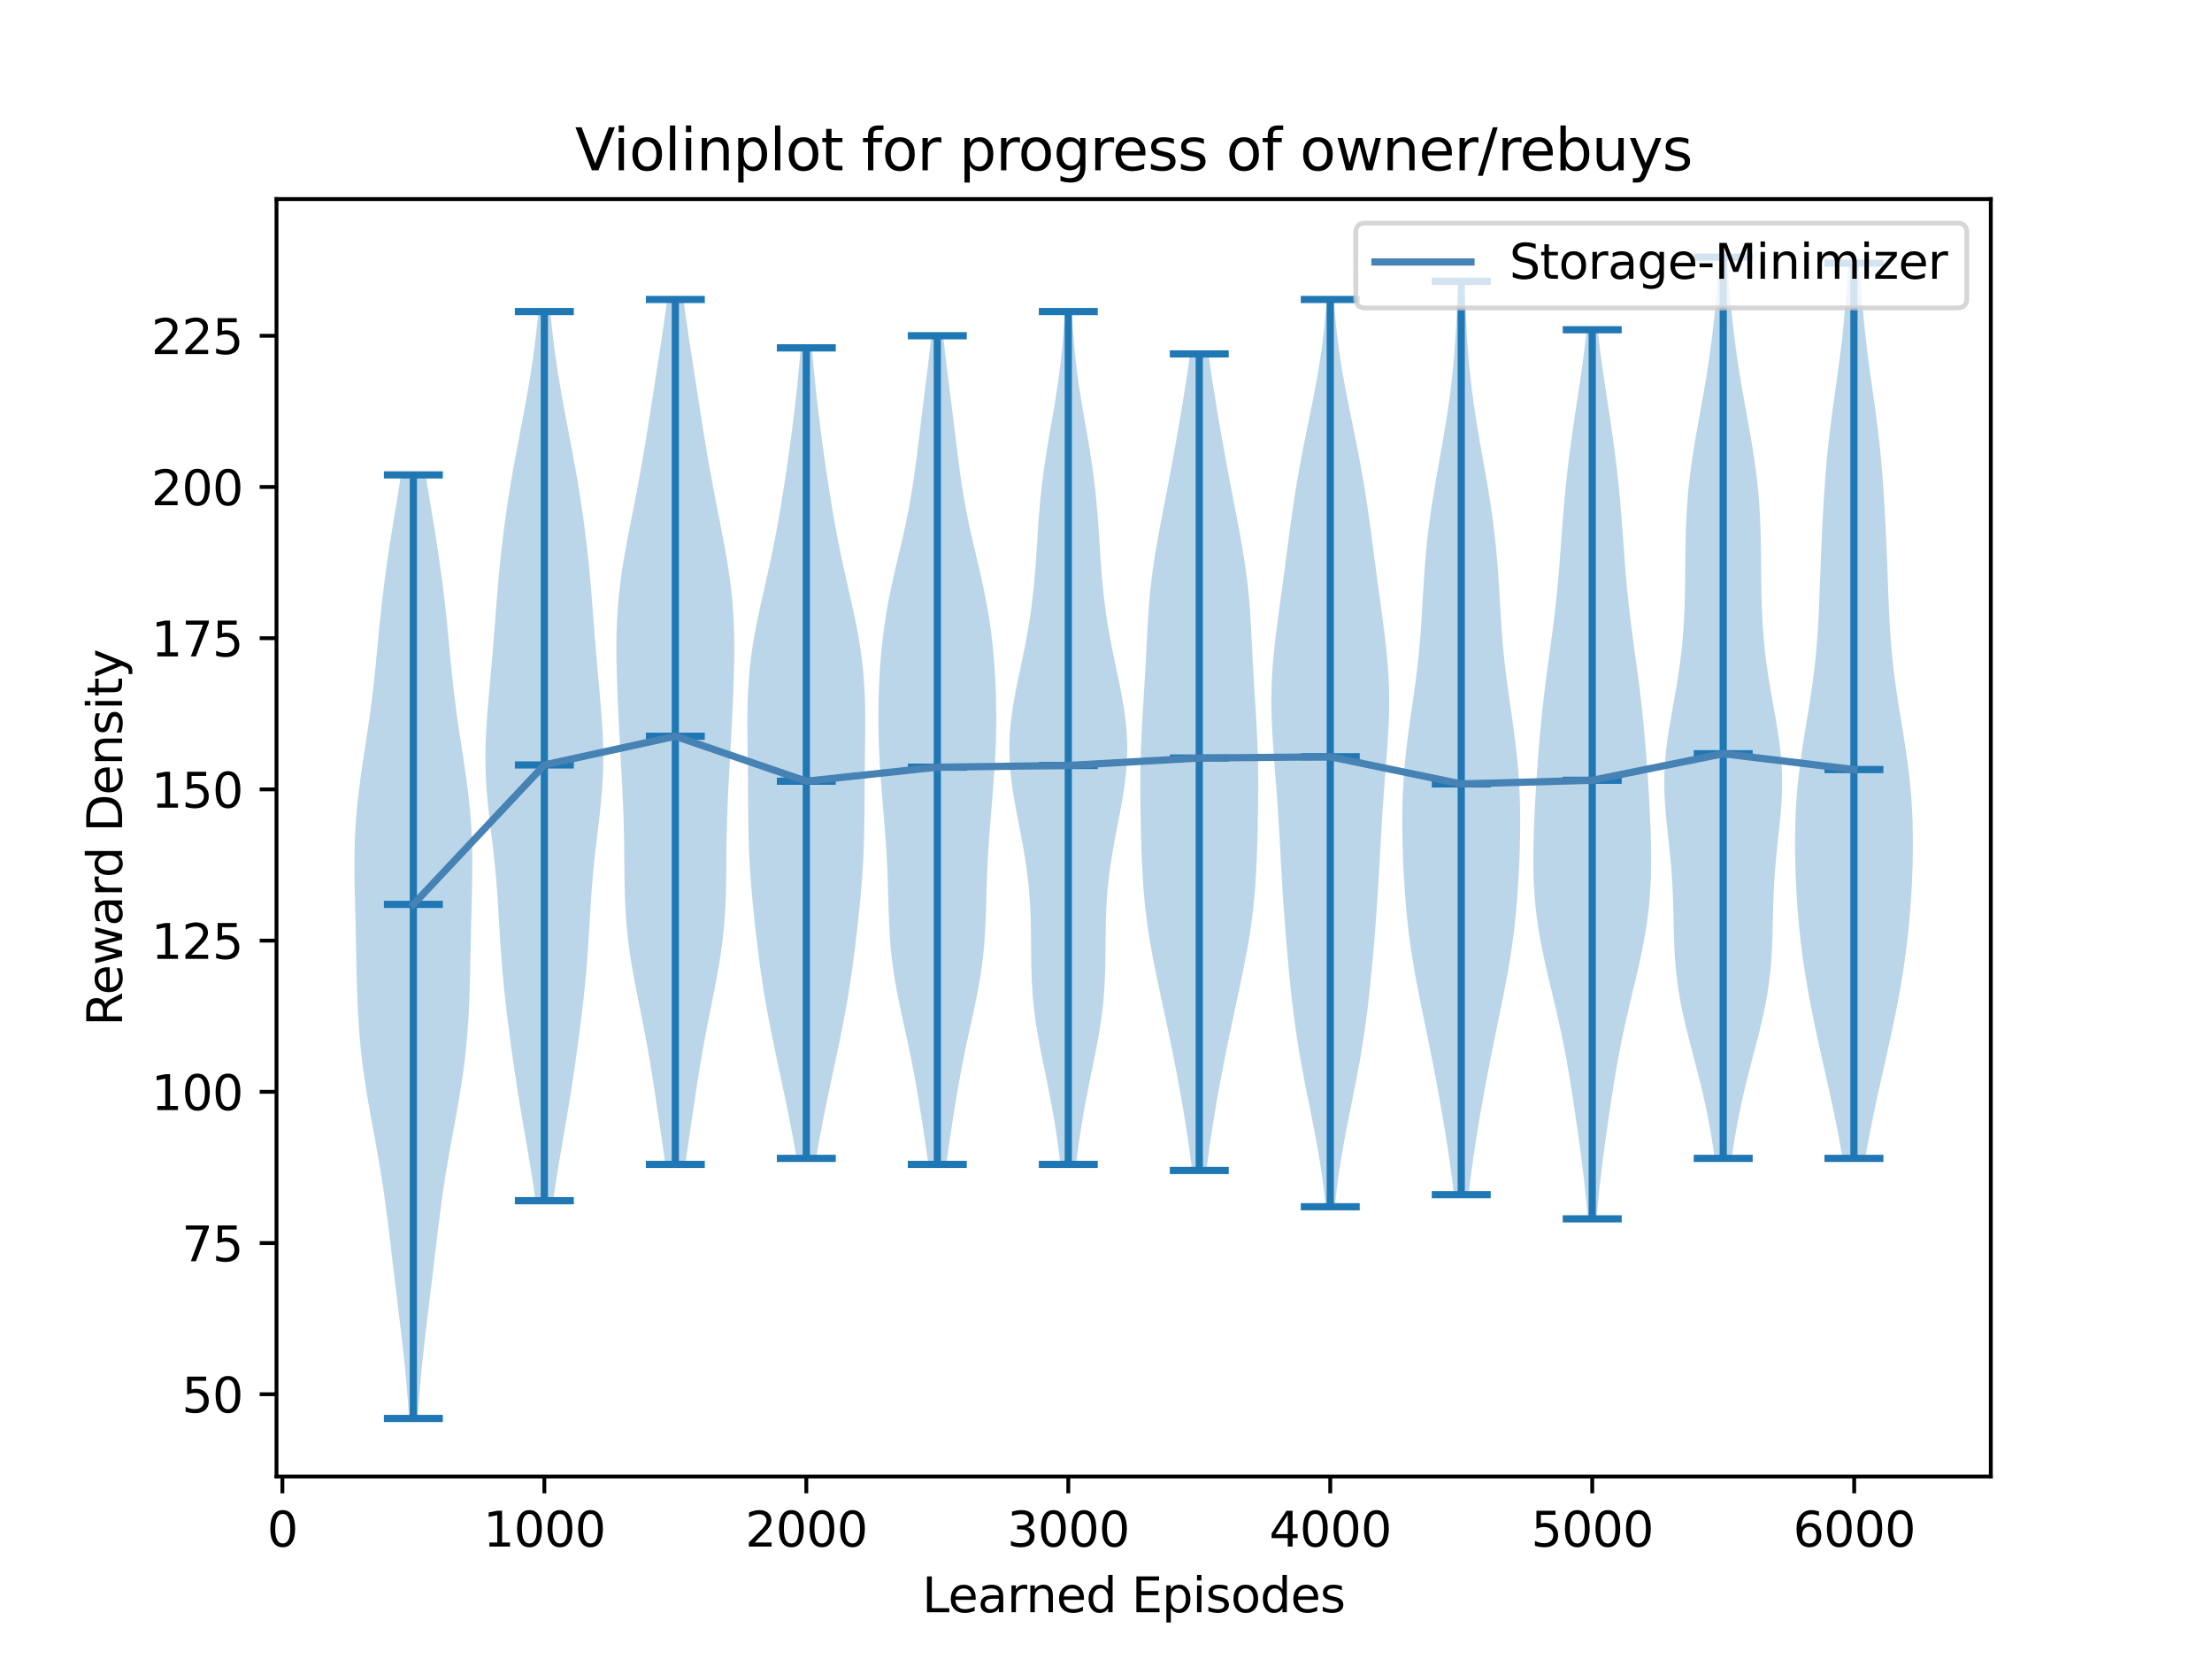 <?xml version="1.0" encoding="utf-8" standalone="no"?>
<!DOCTYPE svg PUBLIC "-//W3C//DTD SVG 1.1//EN"
  "http://www.w3.org/Graphics/SVG/1.1/DTD/svg11.dtd">
<svg xmlns:xlink="http://www.w3.org/1999/xlink" width="460.8pt" height="345.6pt" viewBox="0 0 460.8 345.6" xmlns="http://www.w3.org/2000/svg" version="1.1">
 <defs>
  <style type="text/css">*{stroke-linejoin: round; stroke-linecap: butt}</style>
 </defs>
 <g id="figure_1">
  <g id="patch_1">
   <path d="M 0 345.6 
L 460.8 345.6 
L 460.8 0 
L 0 0 
z
" style="fill: #ffffff"/>
  </g>
  <g id="axes_1">
   <g id="patch_2">
    <path d="M 57.6 307.584 
L 414.72 307.584 
L 414.72 41.472 
L 57.6 41.472 
z
" style="fill: #ffffff"/>
   </g>
   <g id="PolyCollection_1">
    <path d="M 87.006 295.488 
L 85.217 295.488 
L 85.083 293.503 
L 84.936 291.517 
L 84.776 289.532 
L 84.602 287.546 
L 84.416 285.561 
L 84.217 283.575 
L 84.007 281.59 
L 83.786 279.604 
L 83.558 277.619 
L 83.323 275.633 
L 83.084 273.648 
L 82.842 271.663 
L 82.6 269.677 
L 82.359 267.692 
L 82.12 265.706 
L 81.883 263.721 
L 81.647 261.735 
L 81.411 259.75 
L 81.174 257.764 
L 80.933 255.779 
L 80.685 253.793 
L 80.427 251.808 
L 80.156 249.823 
L 79.871 247.837 
L 79.57 245.852 
L 79.252 243.866 
L 78.92 241.881 
L 78.573 239.895 
L 78.217 237.91 
L 77.854 235.924 
L 77.491 233.939 
L 77.131 231.953 
L 76.78 229.968 
L 76.443 227.983 
L 76.126 225.997 
L 75.831 224.012 
L 75.562 222.026 
L 75.32 220.041 
L 75.108 218.055 
L 74.925 216.07 
L 74.769 214.084 
L 74.64 212.099 
L 74.534 210.113 
L 74.448 208.128 
L 74.38 206.143 
L 74.324 204.157 
L 74.277 202.172 
L 74.235 200.186 
L 74.194 198.201 
L 74.153 196.215 
L 74.11 194.23 
L 74.063 192.244 
L 74.014 190.259 
L 73.964 188.273 
L 73.916 186.288 
L 73.875 184.303 
L 73.846 182.317 
L 73.833 180.332 
L 73.842 178.346 
L 73.877 176.361 
L 73.944 174.375 
L 74.044 172.39 
L 74.179 170.404 
L 74.349 168.419 
L 74.553 166.433 
L 74.787 164.448 
L 75.047 162.463 
L 75.327 160.477 
L 75.622 158.492 
L 75.924 156.506 
L 76.229 154.521 
L 76.529 152.535 
L 76.82 150.55 
L 77.099 148.564 
L 77.362 146.579 
L 77.608 144.593 
L 77.837 142.608 
L 78.052 140.623 
L 78.254 138.637 
L 78.448 136.652 
L 78.637 134.666 
L 78.825 132.681 
L 79.017 130.695 
L 79.217 128.71 
L 79.428 126.724 
L 79.651 124.739 
L 79.889 122.753 
L 80.142 120.768 
L 80.41 118.783 
L 80.692 116.797 
L 80.986 114.812 
L 81.292 112.826 
L 81.607 110.841 
L 81.928 108.855 
L 82.254 106.87 
L 82.581 104.884 
L 82.906 102.899 
L 83.227 100.913 
L 83.54 98.928 
L 88.683 98.928 
L 88.683 98.928 
L 88.996 100.913 
L 89.317 102.899 
L 89.642 104.884 
L 89.969 106.87 
L 90.295 108.855 
L 90.616 110.841 
L 90.931 112.826 
L 91.237 114.812 
L 91.532 116.797 
L 91.814 118.783 
L 92.081 120.768 
L 92.334 122.753 
L 92.572 124.739 
L 92.796 126.724 
L 93.006 128.71 
L 93.206 130.695 
L 93.398 132.681 
L 93.587 134.666 
L 93.775 136.652 
L 93.969 138.637 
L 94.171 140.623 
L 94.386 142.608 
L 94.616 144.593 
L 94.862 146.579 
L 95.125 148.564 
L 95.403 150.55 
L 95.694 152.535 
L 95.994 154.521 
L 96.299 156.506 
L 96.601 158.492 
L 96.896 160.477 
L 97.176 162.463 
L 97.436 164.448 
L 97.67 166.433 
L 97.874 168.419 
L 98.044 170.404 
L 98.179 172.39 
L 98.28 174.375 
L 98.346 176.361 
L 98.382 178.346 
L 98.391 180.332 
L 98.378 182.317 
L 98.348 184.303 
L 98.307 186.288 
L 98.26 188.273 
L 98.21 190.259 
L 98.16 192.244 
L 98.114 194.23 
L 98.07 196.215 
L 98.029 198.201 
L 97.989 200.186 
L 97.947 202.172 
L 97.9 204.157 
L 97.844 206.143 
L 97.775 208.128 
L 97.689 210.113 
L 97.584 212.099 
L 97.454 214.084 
L 97.299 216.07 
L 97.115 218.055 
L 96.903 220.041 
L 96.662 222.026 
L 96.393 224.012 
L 96.098 225.997 
L 95.78 227.983 
L 95.444 229.968 
L 95.093 231.953 
L 94.733 233.939 
L 94.369 235.924 
L 94.006 237.91 
L 93.65 239.895 
L 93.304 241.881 
L 92.971 243.866 
L 92.654 245.852 
L 92.352 247.837 
L 92.067 249.823 
L 91.797 251.808 
L 91.539 253.793 
L 91.29 255.779 
L 91.049 257.764 
L 90.812 259.75 
L 90.576 261.735 
L 90.341 263.721 
L 90.103 265.706 
L 89.864 267.692 
L 89.623 269.677 
L 89.381 271.663 
L 89.139 273.648 
L 88.9 275.633 
L 88.665 277.619 
L 88.437 279.604 
L 88.217 281.59 
L 88.006 283.575 
L 87.807 285.561 
L 87.621 287.546 
L 87.447 289.532 
L 87.287 291.517 
L 87.14 293.503 
L 87.006 295.488 
z
" clip-path="url(#pa335d1e3b9)" style="fill: #1f77b4; fill-opacity: 0.3"/>
   </g>
   <g id="PolyCollection_2">
    <path d="M 115.241 250.128 
L 111.555 250.128 
L 111.293 248.257 
L 111.014 246.386 
L 110.721 244.515 
L 110.416 242.644 
L 110.103 240.773 
L 109.783 238.903 
L 109.46 237.032 
L 109.138 235.161 
L 108.817 233.29 
L 108.502 231.419 
L 108.193 229.548 
L 107.892 227.677 
L 107.599 225.806 
L 107.314 223.935 
L 107.038 222.064 
L 106.771 220.193 
L 106.511 218.323 
L 106.259 216.452 
L 106.015 214.581 
L 105.779 212.71 
L 105.552 210.839 
L 105.336 208.968 
L 105.131 207.097 
L 104.939 205.226 
L 104.761 203.355 
L 104.598 201.484 
L 104.449 199.613 
L 104.313 197.743 
L 104.189 195.872 
L 104.074 194.001 
L 103.963 192.13 
L 103.853 190.259 
L 103.738 188.388 
L 103.614 186.517 
L 103.476 184.646 
L 103.322 182.775 
L 103.149 180.904 
L 102.958 179.033 
L 102.752 177.163 
L 102.533 175.292 
L 102.308 173.421 
L 102.084 171.55 
L 101.867 169.679 
L 101.666 167.808 
L 101.488 165.937 
L 101.341 164.066 
L 101.228 162.195 
L 101.153 160.324 
L 101.119 158.453 
L 101.125 156.583 
L 101.168 154.712 
L 101.245 152.841 
L 101.351 150.97 
L 101.481 149.099 
L 101.629 147.228 
L 101.789 145.357 
L 101.956 143.486 
L 102.125 141.615 
L 102.293 139.744 
L 102.457 137.873 
L 102.616 136.003 
L 102.769 134.132 
L 102.917 132.261 
L 103.062 130.39 
L 103.205 128.519 
L 103.349 126.648 
L 103.497 124.777 
L 103.651 122.906 
L 103.813 121.035 
L 103.985 119.164 
L 104.168 117.293 
L 104.364 115.423 
L 104.574 113.552 
L 104.797 111.681 
L 105.035 109.81 
L 105.288 107.939 
L 105.555 106.068 
L 105.836 104.197 
L 106.132 102.326 
L 106.441 100.455 
L 106.762 98.584 
L 107.095 96.713 
L 107.437 94.843 
L 107.787 92.972 
L 108.142 91.101 
L 108.499 89.23 
L 108.855 87.359 
L 109.208 85.488 
L 109.552 83.617 
L 109.887 81.746 
L 110.208 79.875 
L 110.514 78.004 
L 110.803 76.133 
L 111.074 74.263 
L 111.325 72.392 
L 111.558 70.521 
L 111.772 68.65 
L 111.967 66.779 
L 112.146 64.908 
L 114.651 64.908 
L 114.651 64.908 
L 114.829 66.779 
L 115.025 68.65 
L 115.238 70.521 
L 115.471 72.392 
L 115.723 74.263 
L 115.993 76.133 
L 116.282 78.004 
L 116.588 79.875 
L 116.909 81.746 
L 117.244 83.617 
L 117.589 85.488 
L 117.941 87.359 
L 118.297 89.23 
L 118.654 91.101 
L 119.009 92.972 
L 119.359 94.843 
L 119.701 96.713 
L 120.034 98.584 
L 120.355 100.455 
L 120.664 102.326 
L 120.96 104.197 
L 121.241 106.068 
L 121.508 107.939 
L 121.761 109.81 
L 121.999 111.681 
L 122.223 113.552 
L 122.432 115.423 
L 122.628 117.293 
L 122.812 119.164 
L 122.983 121.035 
L 123.145 122.906 
L 123.299 124.777 
L 123.447 126.648 
L 123.591 128.519 
L 123.735 130.39 
L 123.879 132.261 
L 124.028 134.132 
L 124.181 136.003 
L 124.339 137.873 
L 124.503 139.744 
L 124.671 141.615 
L 124.84 143.486 
L 125.007 145.357 
L 125.167 147.228 
L 125.315 149.099 
L 125.445 150.97 
L 125.552 152.841 
L 125.629 154.712 
L 125.672 156.583 
L 125.677 158.453 
L 125.643 160.324 
L 125.568 162.195 
L 125.456 164.066 
L 125.308 165.937 
L 125.13 167.808 
L 124.929 169.679 
L 124.713 171.55 
L 124.488 173.421 
L 124.263 175.292 
L 124.044 177.163 
L 123.838 179.033 
L 123.647 180.904 
L 123.475 182.775 
L 123.32 184.646 
L 123.183 186.517 
L 123.058 188.388 
L 122.943 190.259 
L 122.833 192.13 
L 122.722 194.001 
L 122.607 195.872 
L 122.483 197.743 
L 122.348 199.613 
L 122.199 201.484 
L 122.035 203.355 
L 121.857 205.226 
L 121.665 207.097 
L 121.46 208.968 
L 121.244 210.839 
L 121.017 212.71 
L 120.781 214.581 
L 120.537 216.452 
L 120.285 218.323 
L 120.026 220.193 
L 119.758 222.064 
L 119.482 223.935 
L 119.198 225.806 
L 118.905 227.677 
L 118.603 229.548 
L 118.294 231.419 
L 117.979 233.29 
L 117.659 235.161 
L 117.336 237.032 
L 117.013 238.903 
L 116.694 240.773 
L 116.38 242.644 
L 116.075 244.515 
L 115.782 246.386 
L 115.504 248.257 
L 115.241 250.128 
z
" clip-path="url(#pa335d1e3b9)" style="fill: #1f77b4; fill-opacity: 0.3"/>
   </g>
   <g id="PolyCollection_3">
    <path d="M 142.774 242.568 
L 138.595 242.568 
L 138.344 240.748 
L 138.085 238.928 
L 137.823 237.108 
L 137.558 235.288 
L 137.29 233.468 
L 137.021 231.648 
L 136.751 229.828 
L 136.477 228.008 
L 136.198 226.188 
L 135.912 224.368 
L 135.618 222.548 
L 135.314 220.728 
L 134.998 218.908 
L 134.669 217.088 
L 134.328 215.268 
L 133.977 213.448 
L 133.618 211.628 
L 133.254 209.808 
L 132.889 207.988 
L 132.53 206.168 
L 132.181 204.348 
L 131.848 202.528 
L 131.537 200.708 
L 131.252 198.888 
L 130.997 197.068 
L 130.776 195.248 
L 130.589 193.428 
L 130.436 191.608 
L 130.316 189.788 
L 130.226 187.968 
L 130.161 186.148 
L 130.117 184.328 
L 130.087 182.508 
L 130.067 180.688 
L 130.049 178.868 
L 130.03 177.048 
L 130.006 175.228 
L 129.972 173.408 
L 129.927 171.588 
L 129.871 169.768 
L 129.803 167.948 
L 129.724 166.128 
L 129.636 164.308 
L 129.542 162.488 
L 129.443 160.668 
L 129.342 158.848 
L 129.241 157.028 
L 129.141 155.208 
L 129.043 153.388 
L 128.949 151.568 
L 128.859 149.748 
L 128.773 147.928 
L 128.693 146.108 
L 128.619 144.288 
L 128.552 142.468 
L 128.495 140.648 
L 128.449 138.828 
L 128.418 137.008 
L 128.406 135.188 
L 128.415 133.368 
L 128.449 131.548 
L 128.513 129.728 
L 128.607 127.908 
L 128.735 126.088 
L 128.898 124.268 
L 129.095 122.448 
L 129.325 120.628 
L 129.585 118.808 
L 129.873 116.988 
L 130.184 115.168 
L 130.514 113.348 
L 130.858 111.528 
L 131.21 109.708 
L 131.568 107.888 
L 131.926 106.068 
L 132.281 104.248 
L 132.631 102.428 
L 132.974 100.608 
L 133.309 98.788 
L 133.636 96.968 
L 133.953 95.148 
L 134.263 93.328 
L 134.564 91.508 
L 134.86 89.688 
L 135.15 87.868 
L 135.437 86.048 
L 135.72 84.228 
L 136.003 82.408 
L 136.285 80.588 
L 136.567 78.768 
L 136.848 76.948 
L 137.13 75.128 
L 137.41 73.308 
L 137.688 71.488 
L 137.962 69.668 
L 138.23 67.848 
L 138.489 66.028 
L 138.738 64.208 
L 138.974 62.388 
L 142.395 62.388 
L 142.395 62.388 
L 142.631 64.208 
L 142.88 66.028 
L 143.14 67.848 
L 143.407 69.668 
L 143.681 71.488 
L 143.959 73.308 
L 144.239 75.128 
L 144.521 76.948 
L 144.803 78.768 
L 145.084 80.588 
L 145.366 82.408 
L 145.649 84.228 
L 145.933 86.048 
L 146.219 87.868 
L 146.509 89.688 
L 146.805 91.508 
L 147.107 93.328 
L 147.416 95.148 
L 147.733 96.968 
L 148.06 98.788 
L 148.395 100.608 
L 148.738 102.428 
L 149.088 104.248 
L 149.444 106.068 
L 149.802 107.888 
L 150.159 109.708 
L 150.512 111.528 
L 150.855 113.348 
L 151.185 115.168 
L 151.496 116.988 
L 151.784 118.808 
L 152.045 120.628 
L 152.275 122.448 
L 152.471 124.268 
L 152.634 126.088 
L 152.762 127.908 
L 152.857 129.728 
L 152.92 131.548 
L 152.954 133.368 
L 152.964 135.188 
L 152.951 137.008 
L 152.92 138.828 
L 152.875 140.648 
L 152.817 142.468 
L 152.751 144.288 
L 152.676 146.108 
L 152.596 147.928 
L 152.51 149.748 
L 152.42 151.568 
L 152.326 153.388 
L 152.228 155.208 
L 152.128 157.028 
L 152.027 158.848 
L 151.926 160.668 
L 151.827 162.488 
L 151.733 164.308 
L 151.645 166.128 
L 151.567 167.948 
L 151.498 169.768 
L 151.442 171.588 
L 151.397 173.408 
L 151.363 175.228 
L 151.339 177.048 
L 151.32 178.868 
L 151.303 180.688 
L 151.282 182.508 
L 151.253 184.328 
L 151.208 186.148 
L 151.144 187.968 
L 151.053 189.788 
L 150.933 191.608 
L 150.781 193.428 
L 150.594 195.248 
L 150.372 197.068 
L 150.118 198.888 
L 149.833 200.708 
L 149.521 202.528 
L 149.188 204.348 
L 148.839 206.168 
L 148.48 207.988 
L 148.115 209.808 
L 147.751 211.628 
L 147.392 213.448 
L 147.041 215.268 
L 146.7 217.088 
L 146.372 218.908 
L 146.055 220.728 
L 145.751 222.548 
L 145.457 224.368 
L 145.171 226.188 
L 144.893 228.008 
L 144.619 229.828 
L 144.348 231.648 
L 144.079 233.468 
L 143.812 235.288 
L 143.546 237.108 
L 143.284 238.928 
L 143.026 240.748 
L 142.774 242.568 
z
" clip-path="url(#pa335d1e3b9)" style="fill: #1f77b4; fill-opacity: 0.3"/>
   </g>
   <g id="PolyCollection_4">
    <path d="M 170.001 241.308 
L 165.942 241.308 
L 165.655 239.603 
L 165.352 237.897 
L 165.037 236.192 
L 164.71 234.486 
L 164.373 232.781 
L 164.028 231.075 
L 163.677 229.37 
L 163.321 227.664 
L 162.962 225.959 
L 162.599 224.253 
L 162.236 222.548 
L 161.873 220.843 
L 161.513 219.137 
L 161.157 217.432 
L 160.807 215.726 
L 160.466 214.021 
L 160.135 212.315 
L 159.817 210.61 
L 159.512 208.904 
L 159.222 207.199 
L 158.946 205.493 
L 158.685 203.788 
L 158.438 202.083 
L 158.204 200.377 
L 157.982 198.672 
L 157.77 196.966 
L 157.567 195.261 
L 157.372 193.555 
L 157.185 191.85 
L 157.006 190.144 
L 156.835 188.439 
L 156.674 186.733 
L 156.525 185.028 
L 156.388 183.323 
L 156.266 181.617 
L 156.161 179.912 
L 156.073 178.206 
L 156.001 176.501 
L 155.946 174.795 
L 155.906 173.09 
L 155.878 171.384 
L 155.86 169.679 
L 155.847 167.973 
L 155.838 166.268 
L 155.829 164.563 
L 155.817 162.857 
L 155.802 161.152 
L 155.784 159.446 
L 155.762 157.741 
L 155.739 156.035 
L 155.718 154.33 
L 155.701 152.624 
L 155.692 150.919 
L 155.697 149.213 
L 155.718 147.508 
L 155.761 145.803 
L 155.83 144.097 
L 155.927 142.392 
L 156.055 140.686 
L 156.216 138.981 
L 156.411 137.275 
L 156.64 135.57 
L 156.901 133.864 
L 157.194 132.159 
L 157.514 130.453 
L 157.857 128.748 
L 158.219 127.043 
L 158.595 125.337 
L 158.979 123.632 
L 159.367 121.926 
L 159.752 120.221 
L 160.132 118.515 
L 160.503 116.81 
L 160.863 115.104 
L 161.21 113.399 
L 161.543 111.693 
L 161.863 109.988 
L 162.17 108.283 
L 162.465 106.577 
L 162.75 104.872 
L 163.027 103.166 
L 163.295 101.461 
L 163.556 99.755 
L 163.812 98.05 
L 164.061 96.344 
L 164.304 94.639 
L 164.541 92.933 
L 164.772 91.228 
L 164.996 89.523 
L 165.212 87.817 
L 165.421 86.112 
L 165.622 84.406 
L 165.815 82.701 
L 166.001 80.995 
L 166.179 79.29 
L 166.349 77.584 
L 166.512 75.879 
L 166.667 74.173 
L 166.815 72.468 
L 169.128 72.468 
L 169.128 72.468 
L 169.275 74.173 
L 169.43 75.879 
L 169.593 77.584 
L 169.763 79.29 
L 169.941 80.995 
L 170.127 82.701 
L 170.32 84.406 
L 170.521 86.112 
L 170.73 87.817 
L 170.947 89.523 
L 171.17 91.228 
L 171.401 92.933 
L 171.638 94.639 
L 171.881 96.344 
L 172.131 98.05 
L 172.386 99.755 
L 172.647 101.461 
L 172.916 103.166 
L 173.192 104.872 
L 173.477 106.577 
L 173.773 108.283 
L 174.08 109.988 
L 174.399 111.693 
L 174.733 113.399 
L 175.079 115.104 
L 175.439 116.81 
L 175.81 118.515 
L 176.19 120.221 
L 176.576 121.926 
L 176.963 123.632 
L 177.347 125.337 
L 177.723 127.043 
L 178.085 128.748 
L 178.428 130.453 
L 178.748 132.159 
L 179.041 133.864 
L 179.303 135.57 
L 179.532 137.275 
L 179.727 138.981 
L 179.888 140.686 
L 180.016 142.392 
L 180.112 144.097 
L 180.181 145.803 
L 180.224 147.508 
L 180.245 149.213 
L 180.25 150.919 
L 180.242 152.624 
L 180.225 154.33 
L 180.203 156.035 
L 180.18 157.741 
L 180.158 159.446 
L 180.14 161.152 
L 180.125 162.857 
L 180.114 164.563 
L 180.104 166.268 
L 180.095 167.973 
L 180.083 169.679 
L 180.064 171.384 
L 180.036 173.09 
L 179.996 174.795 
L 179.941 176.501 
L 179.87 178.206 
L 179.781 179.912 
L 179.676 181.617 
L 179.554 183.323 
L 179.418 185.028 
L 179.268 186.733 
L 179.107 188.439 
L 178.937 190.144 
L 178.757 191.85 
L 178.57 193.555 
L 178.376 195.261 
L 178.173 196.966 
L 177.961 198.672 
L 177.738 200.377 
L 177.504 202.083 
L 177.257 203.788 
L 176.996 205.493 
L 176.72 207.199 
L 176.43 208.904 
L 176.125 210.61 
L 175.807 212.315 
L 175.476 214.021 
L 175.135 215.726 
L 174.785 217.432 
L 174.429 219.137 
L 174.069 220.843 
L 173.706 222.548 
L 173.343 224.253 
L 172.981 225.959 
L 172.621 227.664 
L 172.265 229.37 
L 171.914 231.075 
L 171.569 232.781 
L 171.233 234.486 
L 170.905 236.192 
L 170.59 237.897 
L 170.287 239.603 
L 170.001 241.308 
z
" clip-path="url(#pa335d1e3b9)" style="fill: #1f77b4; fill-opacity: 0.3"/>
   </g>
   <g id="PolyCollection_5">
    <path d="M 197.122 242.568 
L 193.393 242.568 
L 193.153 240.824 
L 192.905 239.081 
L 192.65 237.337 
L 192.388 235.593 
L 192.12 233.85 
L 191.847 232.106 
L 191.568 230.363 
L 191.28 228.619 
L 190.984 226.875 
L 190.676 225.132 
L 190.356 223.388 
L 190.023 221.644 
L 189.675 219.901 
L 189.314 218.157 
L 188.942 216.413 
L 188.561 214.67 
L 188.178 212.926 
L 187.796 211.183 
L 187.424 209.439 
L 187.066 207.695 
L 186.73 205.952 
L 186.421 204.208 
L 186.144 202.464 
L 185.902 200.721 
L 185.697 198.977 
L 185.527 197.233 
L 185.391 195.49 
L 185.284 193.746 
L 185.201 192.003 
L 185.136 190.259 
L 185.082 188.515 
L 185.032 186.772 
L 184.982 185.028 
L 184.925 183.284 
L 184.858 181.541 
L 184.779 179.797 
L 184.687 178.053 
L 184.58 176.31 
L 184.461 174.566 
L 184.332 172.823 
L 184.193 171.079 
L 184.05 169.335 
L 183.905 167.592 
L 183.761 165.848 
L 183.621 164.104 
L 183.489 162.361 
L 183.368 160.617 
L 183.26 158.873 
L 183.168 157.13 
L 183.092 155.386 
L 183.035 153.643 
L 182.997 151.899 
L 182.979 150.155 
L 182.98 148.412 
L 183.002 146.668 
L 183.043 144.924 
L 183.105 143.181 
L 183.186 141.437 
L 183.288 139.693 
L 183.412 137.95 
L 183.558 136.206 
L 183.728 134.463 
L 183.923 132.719 
L 184.145 130.975 
L 184.395 129.232 
L 184.674 127.488 
L 184.982 125.744 
L 185.316 124.001 
L 185.676 122.257 
L 186.056 120.513 
L 186.453 118.77 
L 186.861 117.026 
L 187.272 115.283 
L 187.682 113.539 
L 188.084 111.795 
L 188.472 110.052 
L 188.841 108.308 
L 189.19 106.564 
L 189.517 104.821 
L 189.82 103.077 
L 190.102 101.333 
L 190.364 99.59 
L 190.609 97.846 
L 190.841 96.103 
L 191.064 94.359 
L 191.28 92.615 
L 191.492 90.872 
L 191.704 89.128 
L 191.916 87.384 
L 192.13 85.641 
L 192.347 83.897 
L 192.565 82.153 
L 192.784 80.41 
L 193.003 78.666 
L 193.22 76.923 
L 193.432 75.179 
L 193.638 73.435 
L 193.834 71.692 
L 194.02 69.948 
L 196.495 69.948 
L 196.495 69.948 
L 196.681 71.692 
L 196.877 73.435 
L 197.083 75.179 
L 197.295 76.923 
L 197.512 78.666 
L 197.731 80.41 
L 197.95 82.153 
L 198.168 83.897 
L 198.385 85.641 
L 198.599 87.384 
L 198.811 89.128 
L 199.023 90.872 
L 199.235 92.615 
L 199.451 94.359 
L 199.674 96.103 
L 199.906 97.846 
L 200.151 99.59 
L 200.414 101.333 
L 200.695 103.077 
L 200.999 104.821 
L 201.325 106.564 
L 201.674 108.308 
L 202.044 110.052 
L 202.431 111.795 
L 202.833 113.539 
L 203.243 115.283 
L 203.654 117.026 
L 204.062 118.77 
L 204.459 120.513 
L 204.839 122.257 
L 205.199 124.001 
L 205.533 125.744 
L 205.841 127.488 
L 206.12 129.232 
L 206.37 130.975 
L 206.592 132.719 
L 206.788 134.463 
L 206.957 136.206 
L 207.103 137.95 
L 207.227 139.693 
L 207.329 141.437 
L 207.411 143.181 
L 207.472 144.924 
L 207.513 146.668 
L 207.535 148.412 
L 207.536 150.155 
L 207.518 151.899 
L 207.48 153.643 
L 207.423 155.386 
L 207.347 157.13 
L 207.255 158.873 
L 207.147 160.617 
L 207.026 162.361 
L 206.894 164.104 
L 206.755 165.848 
L 206.61 167.592 
L 206.465 169.335 
L 206.322 171.079 
L 206.184 172.823 
L 206.054 174.566 
L 205.935 176.31 
L 205.828 178.053 
L 205.736 179.797 
L 205.657 181.541 
L 205.59 183.284 
L 205.533 185.028 
L 205.483 186.772 
L 205.433 188.515 
L 205.379 190.259 
L 205.314 192.003 
L 205.231 193.746 
L 205.124 195.49 
L 204.988 197.233 
L 204.818 198.977 
L 204.613 200.721 
L 204.371 202.464 
L 204.094 204.208 
L 203.786 205.952 
L 203.449 207.695 
L 203.092 209.439 
L 202.719 211.183 
L 202.337 212.926 
L 201.954 214.67 
L 201.574 216.413 
L 201.201 218.157 
L 200.84 219.901 
L 200.493 221.644 
L 200.159 223.388 
L 199.839 225.132 
L 199.531 226.875 
L 199.235 228.619 
L 198.948 230.363 
L 198.668 232.106 
L 198.395 233.85 
L 198.127 235.593 
L 197.865 237.337 
L 197.61 239.081 
L 197.362 240.824 
L 197.122 242.568 
z
" clip-path="url(#pa335d1e3b9)" style="fill: #1f77b4; fill-opacity: 0.3"/>
   </g>
   <g id="PolyCollection_6">
    <path d="M 224.172 242.568 
L 220.916 242.568 
L 220.695 240.773 
L 220.458 238.979 
L 220.205 237.184 
L 219.934 235.39 
L 219.646 233.595 
L 219.34 231.801 
L 219.017 230.006 
L 218.678 228.212 
L 218.326 226.417 
L 217.964 224.623 
L 217.597 222.828 
L 217.23 221.033 
L 216.871 219.239 
L 216.525 217.444 
L 216.201 215.65 
L 215.905 213.855 
L 215.641 212.061 
L 215.415 210.266 
L 215.227 208.472 
L 215.079 206.677 
L 214.969 204.883 
L 214.891 203.088 
L 214.842 201.293 
L 214.812 199.499 
L 214.795 197.704 
L 214.781 195.91 
L 214.762 194.115 
L 214.729 192.321 
L 214.676 190.526 
L 214.596 188.732 
L 214.484 186.937 
L 214.337 185.143 
L 214.154 183.348 
L 213.935 181.553 
L 213.681 179.759 
L 213.396 177.964 
L 213.086 176.17 
L 212.755 174.375 
L 212.412 172.581 
L 212.064 170.786 
L 211.722 168.992 
L 211.395 167.197 
L 211.093 165.403 
L 210.826 163.608 
L 210.602 161.813 
L 210.429 160.019 
L 210.316 158.224 
L 210.265 156.43 
L 210.28 154.635 
L 210.361 152.841 
L 210.506 151.046 
L 210.71 149.252 
L 210.966 147.457 
L 211.266 145.663 
L 211.601 143.868 
L 211.96 142.073 
L 212.334 140.279 
L 212.714 138.484 
L 213.089 136.69 
L 213.453 134.895 
L 213.8 133.101 
L 214.124 131.306 
L 214.423 129.512 
L 214.694 127.717 
L 214.937 125.923 
L 215.152 124.128 
L 215.342 122.333 
L 215.509 120.539 
L 215.656 118.744 
L 215.787 116.95 
L 215.908 115.155 
L 216.023 113.361 
L 216.138 111.566 
L 216.257 109.772 
L 216.387 107.977 
L 216.529 106.183 
L 216.69 104.388 
L 216.87 102.593 
L 217.073 100.799 
L 217.298 99.004 
L 217.544 97.21 
L 217.811 95.415 
L 218.096 93.621 
L 218.394 91.826 
L 218.702 90.032 
L 219.013 88.237 
L 219.324 86.443 
L 219.629 84.648 
L 219.924 82.853 
L 220.203 81.059 
L 220.465 79.264 
L 220.706 77.47 
L 220.926 75.675 
L 221.123 73.881 
L 221.299 72.086 
L 221.455 70.292 
L 221.592 68.497 
L 221.713 66.703 
L 221.819 64.908 
L 223.269 64.908 
L 223.269 64.908 
L 223.375 66.703 
L 223.496 68.497 
L 223.633 70.292 
L 223.789 72.086 
L 223.965 73.881 
L 224.162 75.675 
L 224.382 77.47 
L 224.623 79.264 
L 224.885 81.059 
L 225.164 82.853 
L 225.459 84.648 
L 225.764 86.443 
L 226.075 88.237 
L 226.387 90.032 
L 226.694 91.826 
L 226.992 93.621 
L 227.277 95.415 
L 227.544 97.21 
L 227.79 99.004 
L 228.015 100.799 
L 228.218 102.593 
L 228.398 104.388 
L 228.559 106.183 
L 228.702 107.977 
L 228.831 109.772 
L 228.95 111.566 
L 229.065 113.361 
L 229.18 115.155 
L 229.301 116.95 
L 229.433 118.744 
L 229.579 120.539 
L 229.746 122.333 
L 229.936 124.128 
L 230.151 125.923 
L 230.394 127.717 
L 230.665 129.512 
L 230.964 131.306 
L 231.288 133.101 
L 231.635 134.895 
L 231.999 136.69 
L 232.375 138.484 
L 232.754 140.279 
L 233.128 142.073 
L 233.487 143.868 
L 233.822 145.663 
L 234.122 147.457 
L 234.378 149.252 
L 234.582 151.046 
L 234.727 152.841 
L 234.808 154.635 
L 234.823 156.43 
L 234.772 158.224 
L 234.659 160.019 
L 234.486 161.813 
L 234.263 163.608 
L 233.995 165.403 
L 233.693 167.197 
L 233.366 168.992 
L 233.024 170.786 
L 232.676 172.581 
L 232.333 174.375 
L 232.003 176.17 
L 231.692 177.964 
L 231.407 179.759 
L 231.153 181.553 
L 230.934 183.348 
L 230.751 185.143 
L 230.604 186.937 
L 230.492 188.732 
L 230.412 190.526 
L 230.359 192.321 
L 230.326 194.115 
L 230.307 195.91 
L 230.293 197.704 
L 230.276 199.499 
L 230.247 201.293 
L 230.197 203.088 
L 230.119 204.883 
L 230.009 206.677 
L 229.861 208.472 
L 229.673 210.266 
L 229.447 212.061 
L 229.183 213.855 
L 228.887 215.65 
L 228.563 217.444 
L 228.217 219.239 
L 227.858 221.033 
L 227.491 222.828 
L 227.124 224.623 
L 226.762 226.417 
L 226.41 228.212 
L 226.071 230.006 
L 225.748 231.801 
L 225.442 233.595 
L 225.154 235.39 
L 224.884 237.184 
L 224.63 238.979 
L 224.393 240.773 
L 224.172 242.568 
z
" clip-path="url(#pa335d1e3b9)" style="fill: #1f77b4; fill-opacity: 0.3"/>
   </g>
   <g id="PolyCollection_7">
    <path d="M 251.337 243.828 
L 248.324 243.828 
L 248.114 242.11 
L 247.891 240.392 
L 247.655 238.673 
L 247.407 236.955 
L 247.147 235.237 
L 246.876 233.519 
L 246.596 231.801 
L 246.305 230.083 
L 246.005 228.364 
L 245.696 226.646 
L 245.379 224.928 
L 245.054 223.21 
L 244.721 221.492 
L 244.381 219.773 
L 244.034 218.055 
L 243.681 216.337 
L 243.324 214.619 
L 242.961 212.901 
L 242.595 211.183 
L 242.227 209.464 
L 241.859 207.746 
L 241.492 206.028 
L 241.129 204.31 
L 240.774 202.592 
L 240.429 200.873 
L 240.097 199.155 
L 239.782 197.437 
L 239.488 195.719 
L 239.215 194.001 
L 238.968 192.283 
L 238.746 190.564 
L 238.55 188.846 
L 238.379 187.128 
L 238.233 185.41 
L 238.109 183.692 
L 238.004 181.973 
L 237.916 180.255 
L 237.842 178.537 
L 237.78 176.819 
L 237.727 175.101 
L 237.681 173.383 
L 237.642 171.664 
L 237.61 169.946 
L 237.583 168.228 
L 237.564 166.51 
L 237.553 164.792 
L 237.552 163.073 
L 237.562 161.355 
L 237.584 159.637 
L 237.62 157.919 
L 237.67 156.201 
L 237.733 154.483 
L 237.81 152.764 
L 237.898 151.046 
L 237.995 149.328 
L 238.099 147.61 
L 238.206 145.892 
L 238.314 144.173 
L 238.42 142.455 
L 238.523 140.737 
L 238.62 139.019 
L 238.712 137.301 
L 238.8 135.583 
L 238.885 133.864 
L 238.972 132.146 
L 239.064 130.428 
L 239.166 128.71 
L 239.282 126.992 
L 239.416 125.273 
L 239.572 123.555 
L 239.752 121.837 
L 239.958 120.119 
L 240.188 118.401 
L 240.442 116.683 
L 240.717 114.964 
L 241.01 113.246 
L 241.317 111.528 
L 241.635 109.81 
L 241.96 108.092 
L 242.289 106.373 
L 242.62 104.655 
L 242.95 102.937 
L 243.279 101.219 
L 243.605 99.501 
L 243.928 97.783 
L 244.247 96.064 
L 244.563 94.346 
L 244.874 92.628 
L 245.181 90.91 
L 245.483 89.192 
L 245.779 87.473 
L 246.069 85.755 
L 246.353 84.037 
L 246.63 82.319 
L 246.9 80.601 
L 247.162 78.883 
L 247.415 77.164 
L 247.659 75.446 
L 247.892 73.728 
L 251.769 73.728 
L 251.769 73.728 
L 252.002 75.446 
L 252.246 77.164 
L 252.499 78.883 
L 252.761 80.601 
L 253.031 82.319 
L 253.308 84.037 
L 253.592 85.755 
L 253.882 87.473 
L 254.178 89.192 
L 254.48 90.91 
L 254.787 92.628 
L 255.098 94.346 
L 255.414 96.064 
L 255.733 97.783 
L 256.056 99.501 
L 256.382 101.219 
L 256.711 102.937 
L 257.041 104.655 
L 257.372 106.373 
L 257.701 108.092 
L 258.026 109.81 
L 258.344 111.528 
L 258.651 113.246 
L 258.944 114.964 
L 259.219 116.683 
L 259.473 118.401 
L 259.703 120.119 
L 259.909 121.837 
L 260.089 123.555 
L 260.245 125.273 
L 260.379 126.992 
L 260.495 128.71 
L 260.597 130.428 
L 260.689 132.146 
L 260.776 133.864 
L 260.862 135.583 
L 260.949 137.301 
L 261.041 139.019 
L 261.138 140.737 
L 261.241 142.455 
L 261.347 144.173 
L 261.455 145.892 
L 261.563 147.61 
L 261.666 149.328 
L 261.763 151.046 
L 261.851 152.764 
L 261.928 154.483 
L 261.991 156.201 
L 262.041 157.919 
L 262.077 159.637 
L 262.1 161.355 
L 262.109 163.073 
L 262.108 164.792 
L 262.097 166.51 
L 262.078 168.228 
L 262.052 169.946 
L 262.019 171.664 
L 261.98 173.383 
L 261.934 175.101 
L 261.881 176.819 
L 261.819 178.537 
L 261.745 180.255 
L 261.657 181.973 
L 261.552 183.692 
L 261.428 185.41 
L 261.282 187.128 
L 261.111 188.846 
L 260.915 190.564 
L 260.693 192.283 
L 260.446 194.001 
L 260.174 195.719 
L 259.879 197.437 
L 259.564 199.155 
L 259.233 200.873 
L 258.887 202.592 
L 258.532 204.31 
L 258.169 206.028 
L 257.802 207.746 
L 257.434 209.464 
L 257.066 211.183 
L 256.7 212.901 
L 256.338 214.619 
L 255.98 216.337 
L 255.627 218.055 
L 255.28 219.773 
L 254.94 221.492 
L 254.607 223.21 
L 254.282 224.928 
L 253.965 226.646 
L 253.656 228.364 
L 253.356 230.083 
L 253.065 231.801 
L 252.785 233.519 
L 252.514 235.237 
L 252.255 236.955 
L 252.006 238.673 
L 251.77 240.392 
L 251.547 242.11 
L 251.337 243.828 
z
" clip-path="url(#pa335d1e3b9)" style="fill: #1f77b4; fill-opacity: 0.3"/>
   </g>
   <g id="PolyCollection_8">
    <path d="M 278.08 251.388 
L 276.154 251.388 
L 275.961 249.479 
L 275.742 247.57 
L 275.496 245.661 
L 275.224 243.752 
L 274.927 241.843 
L 274.607 239.933 
L 274.267 238.024 
L 273.91 236.115 
L 273.54 234.206 
L 273.162 232.297 
L 272.779 230.388 
L 272.396 228.479 
L 272.017 226.57 
L 271.645 224.661 
L 271.286 222.752 
L 270.941 220.843 
L 270.612 218.933 
L 270.303 217.024 
L 270.012 215.115 
L 269.742 213.206 
L 269.49 211.297 
L 269.255 209.388 
L 269.037 207.479 
L 268.832 205.57 
L 268.638 203.661 
L 268.455 201.752 
L 268.279 199.843 
L 268.111 197.933 
L 267.95 196.024 
L 267.795 194.115 
L 267.647 192.206 
L 267.507 190.297 
L 267.373 188.388 
L 267.247 186.479 
L 267.128 184.57 
L 267.014 182.661 
L 266.904 180.752 
L 266.798 178.843 
L 266.692 176.933 
L 266.585 175.024 
L 266.475 173.115 
L 266.361 171.206 
L 266.24 169.297 
L 266.112 167.388 
L 265.977 165.479 
L 265.836 163.57 
L 265.69 161.661 
L 265.541 159.752 
L 265.395 157.843 
L 265.254 155.933 
L 265.124 154.024 
L 265.012 152.115 
L 264.924 150.206 
L 264.864 148.297 
L 264.838 146.388 
L 264.849 144.479 
L 264.9 142.57 
L 264.99 140.661 
L 265.118 138.752 
L 265.28 136.843 
L 265.473 134.933 
L 265.69 133.024 
L 265.927 131.115 
L 266.176 129.206 
L 266.433 127.297 
L 266.694 125.388 
L 266.954 123.479 
L 267.212 121.57 
L 267.467 119.661 
L 267.719 117.752 
L 267.969 115.843 
L 268.219 113.933 
L 268.47 112.024 
L 268.726 110.115 
L 268.989 108.206 
L 269.262 106.297 
L 269.546 104.388 
L 269.844 102.479 
L 270.156 100.57 
L 270.484 98.661 
L 270.827 96.752 
L 271.184 94.843 
L 271.554 92.933 
L 271.935 91.024 
L 272.322 89.115 
L 272.713 87.206 
L 273.102 85.297 
L 273.485 83.388 
L 273.857 81.479 
L 274.215 79.57 
L 274.553 77.661 
L 274.868 75.752 
L 275.16 73.843 
L 275.424 71.933 
L 275.663 70.024 
L 275.875 68.115 
L 276.061 66.206 
L 276.224 64.297 
L 276.365 62.388 
L 277.869 62.388 
L 277.869 62.388 
L 278.01 64.297 
L 278.173 66.206 
L 278.359 68.115 
L 278.571 70.024 
L 278.81 71.933 
L 279.074 73.843 
L 279.366 75.752 
L 279.681 77.661 
L 280.02 79.57 
L 280.377 81.479 
L 280.749 83.388 
L 281.132 85.297 
L 281.521 87.206 
L 281.912 89.115 
L 282.299 91.024 
L 282.68 92.933 
L 283.05 94.843 
L 283.408 96.752 
L 283.75 98.661 
L 284.078 100.57 
L 284.39 102.479 
L 284.688 104.388 
L 284.972 106.297 
L 285.245 108.206 
L 285.508 110.115 
L 285.764 112.024 
L 286.015 113.933 
L 286.265 115.843 
L 286.515 117.752 
L 286.767 119.661 
L 287.022 121.57 
L 287.28 123.479 
L 287.54 125.388 
L 287.801 127.297 
L 288.058 129.206 
L 288.307 131.115 
L 288.544 133.024 
L 288.761 134.933 
L 288.954 136.843 
L 289.116 138.752 
L 289.244 140.661 
L 289.334 142.57 
L 289.385 144.479 
L 289.396 146.388 
L 289.37 148.297 
L 289.31 150.206 
L 289.222 152.115 
L 289.11 154.024 
L 288.98 155.933 
L 288.839 157.843 
L 288.693 159.752 
L 288.544 161.661 
L 288.398 163.57 
L 288.257 165.479 
L 288.122 167.388 
L 287.994 169.297 
L 287.873 171.206 
L 287.759 173.115 
L 287.649 175.024 
L 287.542 176.933 
L 287.436 178.843 
L 287.33 180.752 
L 287.22 182.661 
L 287.106 184.57 
L 286.987 186.479 
L 286.861 188.388 
L 286.727 190.297 
L 286.587 192.206 
L 286.439 194.115 
L 286.284 196.024 
L 286.123 197.933 
L 285.955 199.843 
L 285.779 201.752 
L 285.596 203.661 
L 285.402 205.57 
L 285.197 207.479 
L 284.979 209.388 
L 284.744 211.297 
L 284.492 213.206 
L 284.222 215.115 
L 283.931 217.024 
L 283.622 218.933 
L 283.294 220.843 
L 282.948 222.752 
L 282.589 224.661 
L 282.217 226.57 
L 281.838 228.479 
L 281.455 230.388 
L 281.072 232.297 
L 280.694 234.206 
L 280.324 236.115 
L 279.967 238.024 
L 279.627 239.933 
L 279.307 241.843 
L 279.01 243.752 
L 278.738 245.661 
L 278.492 247.57 
L 278.273 249.479 
L 278.08 251.388 
z
" clip-path="url(#pa335d1e3b9)" style="fill: #1f77b4; fill-opacity: 0.3"/>
   </g>
   <g id="PolyCollection_9">
    <path d="M 305.936 248.868 
L 302.871 248.868 
L 302.646 246.946 
L 302.405 245.024 
L 302.148 243.103 
L 301.878 241.181 
L 301.593 239.259 
L 301.297 237.337 
L 300.989 235.415 
L 300.671 233.493 
L 300.343 231.572 
L 300.007 229.65 
L 299.662 227.728 
L 299.309 225.806 
L 298.948 223.884 
L 298.58 221.963 
L 298.203 220.041 
L 297.819 218.119 
L 297.429 216.197 
L 297.033 214.275 
L 296.636 212.353 
L 296.24 210.432 
L 295.847 208.51 
L 295.464 206.588 
L 295.094 204.666 
L 294.74 202.744 
L 294.408 200.823 
L 294.099 198.901 
L 293.815 196.979 
L 293.557 195.057 
L 293.325 193.135 
L 293.119 191.213 
L 292.935 189.292 
L 292.774 187.37 
L 292.632 185.448 
L 292.509 183.526 
L 292.402 181.604 
L 292.312 179.683 
L 292.238 177.761 
L 292.181 175.839 
L 292.143 173.917 
L 292.125 171.995 
L 292.128 170.073 
L 292.155 168.152 
L 292.208 166.23 
L 292.289 164.308 
L 292.398 162.386 
L 292.537 160.464 
L 292.705 158.543 
L 292.901 156.621 
L 293.122 154.699 
L 293.366 152.777 
L 293.627 150.855 
L 293.9 148.933 
L 294.178 147.012 
L 294.455 145.09 
L 294.724 143.168 
L 294.98 141.246 
L 295.219 139.324 
L 295.436 137.403 
L 295.63 135.481 
L 295.801 133.559 
L 295.952 131.637 
L 296.085 129.715 
L 296.205 127.793 
L 296.317 125.872 
L 296.428 123.95 
L 296.542 122.028 
L 296.665 120.106 
L 296.802 118.184 
L 296.957 116.263 
L 297.132 114.341 
L 297.329 112.419 
L 297.55 110.497 
L 297.795 108.575 
L 298.061 106.653 
L 298.348 104.732 
L 298.654 102.81 
L 298.974 100.888 
L 299.305 98.966 
L 299.644 97.044 
L 299.986 95.123 
L 300.327 93.201 
L 300.662 91.279 
L 300.988 89.357 
L 301.301 87.435 
L 301.596 85.513 
L 301.873 83.592 
L 302.128 81.67 
L 302.361 79.748 
L 302.57 77.826 
L 302.757 75.904 
L 302.922 73.983 
L 303.068 72.061 
L 303.195 70.139 
L 303.307 68.217 
L 303.407 66.295 
L 303.496 64.373 
L 303.577 62.452 
L 303.653 60.53 
L 303.724 58.608 
L 305.083 58.608 
L 305.083 58.608 
L 305.154 60.53 
L 305.23 62.452 
L 305.311 64.373 
L 305.4 66.295 
L 305.5 68.217 
L 305.612 70.139 
L 305.739 72.061 
L 305.884 73.983 
L 306.05 75.904 
L 306.237 77.826 
L 306.446 79.748 
L 306.679 81.67 
L 306.934 83.592 
L 307.211 85.513 
L 307.506 87.435 
L 307.819 89.357 
L 308.145 91.279 
L 308.48 93.201 
L 308.821 95.123 
L 309.163 97.044 
L 309.502 98.966 
L 309.833 100.888 
L 310.153 102.81 
L 310.459 104.732 
L 310.746 106.653 
L 311.012 108.575 
L 311.257 110.497 
L 311.478 112.419 
L 311.675 114.341 
L 311.85 116.263 
L 312.005 118.184 
L 312.142 120.106 
L 312.265 122.028 
L 312.379 123.95 
L 312.489 125.872 
L 312.602 127.793 
L 312.722 129.715 
L 312.855 131.637 
L 313.006 133.559 
L 313.177 135.481 
L 313.371 137.403 
L 313.588 139.324 
L 313.827 141.246 
L 314.083 143.168 
L 314.352 145.09 
L 314.629 147.012 
L 314.907 148.933 
L 315.18 150.855 
L 315.441 152.777 
L 315.685 154.699 
L 315.906 156.621 
L 316.102 158.543 
L 316.27 160.464 
L 316.409 162.386 
L 316.518 164.308 
L 316.599 166.23 
L 316.652 168.152 
L 316.679 170.073 
L 316.682 171.995 
L 316.664 173.917 
L 316.626 175.839 
L 316.569 177.761 
L 316.495 179.683 
L 316.405 181.604 
L 316.298 183.526 
L 316.175 185.448 
L 316.033 187.37 
L 315.872 189.292 
L 315.688 191.213 
L 315.482 193.135 
L 315.25 195.057 
L 314.992 196.979 
L 314.708 198.901 
L 314.399 200.823 
L 314.067 202.744 
L 313.713 204.666 
L 313.343 206.588 
L 312.959 208.51 
L 312.567 210.432 
L 312.171 212.353 
L 311.774 214.275 
L 311.378 216.197 
L 310.988 218.119 
L 310.604 220.041 
L 310.227 221.963 
L 309.858 223.884 
L 309.498 225.806 
L 309.145 227.728 
L 308.8 229.65 
L 308.464 231.572 
L 308.136 233.493 
L 307.818 235.415 
L 307.51 237.337 
L 307.214 239.259 
L 306.929 241.181 
L 306.659 243.103 
L 306.402 245.024 
L 306.161 246.946 
L 305.936 248.868 
z
" clip-path="url(#pa335d1e3b9)" style="fill: #1f77b4; fill-opacity: 0.3"/>
   </g>
   <g id="PolyCollection_10">
    <path d="M 332.6 253.908 
L 330.78 253.908 
L 330.623 252.037 
L 330.45 250.166 
L 330.26 248.295 
L 330.056 246.424 
L 329.839 244.553 
L 329.609 242.683 
L 329.369 240.812 
L 329.12 238.941 
L 328.864 237.07 
L 328.602 235.199 
L 328.334 233.328 
L 328.06 231.457 
L 327.781 229.586 
L 327.493 227.715 
L 327.197 225.844 
L 326.889 223.973 
L 326.566 222.103 
L 326.228 220.232 
L 325.873 218.361 
L 325.499 216.49 
L 325.107 214.619 
L 324.697 212.748 
L 324.272 210.877 
L 323.836 209.006 
L 323.392 207.135 
L 322.945 205.264 
L 322.502 203.393 
L 322.07 201.523 
L 321.655 199.652 
L 321.263 197.781 
L 320.9 195.91 
L 320.573 194.039 
L 320.284 192.168 
L 320.037 190.297 
L 319.833 188.426 
L 319.672 186.555 
L 319.552 184.684 
L 319.471 182.813 
L 319.425 180.943 
L 319.411 179.072 
L 319.424 177.201 
L 319.459 175.33 
L 319.513 173.459 
L 319.583 171.588 
L 319.665 169.717 
L 319.758 167.846 
L 319.861 165.975 
L 319.972 164.104 
L 320.09 162.233 
L 320.217 160.363 
L 320.352 158.492 
L 320.496 156.621 
L 320.65 154.75 
L 320.813 152.879 
L 320.988 151.008 
L 321.175 149.137 
L 321.374 147.266 
L 321.586 145.395 
L 321.811 143.524 
L 322.047 141.653 
L 322.292 139.783 
L 322.545 137.912 
L 322.801 136.041 
L 323.057 134.17 
L 323.31 132.299 
L 323.554 130.428 
L 323.788 128.557 
L 324.009 126.686 
L 324.214 124.815 
L 324.403 122.944 
L 324.576 121.073 
L 324.736 119.203 
L 324.884 117.332 
L 325.024 115.461 
L 325.159 113.59 
L 325.294 111.719 
L 325.431 109.848 
L 325.574 107.977 
L 325.726 106.106 
L 325.89 104.235 
L 326.066 102.364 
L 326.256 100.493 
L 326.46 98.623 
L 326.679 96.752 
L 326.91 94.881 
L 327.154 93.01 
L 327.41 91.139 
L 327.675 89.268 
L 327.949 87.397 
L 328.228 85.526 
L 328.511 83.655 
L 328.794 81.784 
L 329.074 79.913 
L 329.349 78.043 
L 329.615 76.172 
L 329.869 74.301 
L 330.108 72.43 
L 330.33 70.559 
L 330.533 68.688 
L 332.846 68.688 
L 332.846 68.688 
L 333.05 70.559 
L 333.272 72.43 
L 333.511 74.301 
L 333.765 76.172 
L 334.031 78.043 
L 334.305 79.913 
L 334.586 81.784 
L 334.869 83.655 
L 335.152 85.526 
L 335.431 87.397 
L 335.705 89.268 
L 335.97 91.139 
L 336.226 93.01 
L 336.47 94.881 
L 336.701 96.752 
L 336.92 98.623 
L 337.124 100.493 
L 337.314 102.364 
L 337.49 104.235 
L 337.654 106.106 
L 337.806 107.977 
L 337.949 109.848 
L 338.086 111.719 
L 338.221 113.59 
L 338.356 115.461 
L 338.496 117.332 
L 338.644 119.203 
L 338.804 121.073 
L 338.977 122.944 
L 339.166 124.815 
L 339.371 126.686 
L 339.592 128.557 
L 339.825 130.428 
L 340.07 132.299 
L 340.323 134.17 
L 340.579 136.041 
L 340.835 137.912 
L 341.088 139.783 
L 341.333 141.653 
L 341.569 143.524 
L 341.793 145.395 
L 342.006 147.266 
L 342.205 149.137 
L 342.392 151.008 
L 342.567 152.879 
L 342.73 154.75 
L 342.884 156.621 
L 343.027 158.492 
L 343.163 160.363 
L 343.289 162.233 
L 343.408 164.104 
L 343.519 165.975 
L 343.622 167.846 
L 343.715 169.717 
L 343.797 171.588 
L 343.867 173.459 
L 343.921 175.33 
L 343.956 177.201 
L 343.969 179.072 
L 343.955 180.943 
L 343.909 182.813 
L 343.828 184.684 
L 343.708 186.555 
L 343.547 188.426 
L 343.343 190.297 
L 343.096 192.168 
L 342.807 194.039 
L 342.48 195.91 
L 342.117 197.781 
L 341.725 199.652 
L 341.31 201.523 
L 340.878 203.393 
L 340.435 205.264 
L 339.988 207.135 
L 339.544 209.006 
L 339.107 210.877 
L 338.683 212.748 
L 338.273 214.619 
L 337.881 216.49 
L 337.507 218.361 
L 337.151 220.232 
L 336.814 222.103 
L 336.491 223.973 
L 336.183 225.844 
L 335.886 227.715 
L 335.599 229.586 
L 335.32 231.457 
L 335.046 233.328 
L 334.778 235.199 
L 334.516 237.07 
L 334.26 238.941 
L 334.011 240.812 
L 333.771 242.683 
L 333.541 244.553 
L 333.323 246.424 
L 333.12 248.295 
L 332.93 250.166 
L 332.757 252.037 
L 332.6 253.908 
z
" clip-path="url(#pa335d1e3b9)" style="fill: #1f77b4; fill-opacity: 0.3"/>
   </g>
   <g id="PolyCollection_11">
    <path d="M 360.752 241.308 
L 357.201 241.308 
L 356.934 239.412 
L 356.641 237.515 
L 356.322 235.619 
L 355.976 233.723 
L 355.602 231.826 
L 355.202 229.93 
L 354.776 228.033 
L 354.326 226.137 
L 353.856 224.241 
L 353.37 222.344 
L 352.875 220.448 
L 352.378 218.552 
L 351.886 216.655 
L 351.408 214.759 
L 350.953 212.863 
L 350.53 210.966 
L 350.145 209.07 
L 349.804 207.173 
L 349.511 205.277 
L 349.268 203.381 
L 349.074 201.484 
L 348.925 199.588 
L 348.815 197.692 
L 348.737 195.795 
L 348.681 193.899 
L 348.638 192.003 
L 348.596 190.106 
L 348.546 188.21 
L 348.48 186.313 
L 348.391 184.417 
L 348.276 182.521 
L 348.132 180.624 
L 347.962 178.728 
L 347.772 176.832 
L 347.568 174.935 
L 347.361 173.039 
L 347.164 171.143 
L 346.987 169.246 
L 346.844 167.35 
L 346.744 165.453 
L 346.698 163.557 
L 346.71 161.661 
L 346.784 159.764 
L 346.919 157.868 
L 347.111 155.972 
L 347.354 154.075 
L 347.637 152.179 
L 347.952 150.283 
L 348.285 148.386 
L 348.626 146.49 
L 348.964 144.593 
L 349.289 142.697 
L 349.594 140.801 
L 349.872 138.904 
L 350.12 137.008 
L 350.336 135.112 
L 350.518 133.215 
L 350.668 131.319 
L 350.788 129.423 
L 350.88 127.526 
L 350.949 125.63 
L 350.997 123.733 
L 351.031 121.837 
L 351.054 119.941 
L 351.072 118.044 
L 351.09 116.148 
L 351.113 114.252 
L 351.147 112.355 
L 351.197 110.459 
L 351.267 108.563 
L 351.362 106.666 
L 351.485 104.77 
L 351.638 102.873 
L 351.823 100.977 
L 352.039 99.081 
L 352.285 97.184 
L 352.557 95.288 
L 352.854 93.392 
L 353.169 91.495 
L 353.499 89.599 
L 353.838 87.703 
L 354.18 85.806 
L 354.522 83.91 
L 354.858 82.013 
L 355.184 80.117 
L 355.498 78.221 
L 355.798 76.324 
L 356.081 74.428 
L 356.346 72.532 
L 356.595 70.635 
L 356.825 68.739 
L 357.039 66.843 
L 357.236 64.946 
L 357.418 63.05 
L 357.586 61.153 
L 357.741 59.257 
L 357.883 57.361 
L 358.014 55.464 
L 358.133 53.568 
L 359.819 53.568 
L 359.819 53.568 
L 359.939 55.464 
L 360.07 57.361 
L 360.212 59.257 
L 360.367 61.153 
L 360.534 63.05 
L 360.717 64.946 
L 360.914 66.843 
L 361.128 68.739 
L 361.358 70.635 
L 361.607 72.532 
L 361.872 74.428 
L 362.155 76.324 
L 362.455 78.221 
L 362.769 80.117 
L 363.095 82.013 
L 363.431 83.91 
L 363.772 85.806 
L 364.115 87.703 
L 364.454 89.599 
L 364.783 91.495 
L 365.099 93.392 
L 365.396 95.288 
L 365.668 97.184 
L 365.914 99.081 
L 366.13 100.977 
L 366.315 102.873 
L 366.468 104.77 
L 366.591 106.666 
L 366.686 108.563 
L 366.756 110.459 
L 366.806 112.355 
L 366.84 114.252 
L 366.863 116.148 
L 366.881 118.044 
L 366.899 119.941 
L 366.922 121.837 
L 366.955 123.733 
L 367.004 125.63 
L 367.073 127.526 
L 367.165 129.423 
L 367.285 131.319 
L 367.435 133.215 
L 367.617 135.112 
L 367.833 137.008 
L 368.081 138.904 
L 368.359 140.801 
L 368.664 142.697 
L 368.989 144.593 
L 369.327 146.49 
L 369.668 148.386 
L 370.001 150.283 
L 370.316 152.179 
L 370.599 154.075 
L 370.842 155.972 
L 371.034 157.868 
L 371.169 159.764 
L 371.243 161.661 
L 371.255 163.557 
L 371.209 165.453 
L 371.109 167.35 
L 370.966 169.246 
L 370.789 171.143 
L 370.591 173.039 
L 370.385 174.935 
L 370.181 176.832 
L 369.991 178.728 
L 369.821 180.624 
L 369.677 182.521 
L 369.562 184.417 
L 369.473 186.313 
L 369.407 188.21 
L 369.357 190.106 
L 369.315 192.003 
L 369.272 193.899 
L 369.216 195.795 
L 369.138 197.692 
L 369.028 199.588 
L 368.879 201.484 
L 368.684 203.381 
L 368.441 205.277 
L 368.149 207.173 
L 367.808 209.07 
L 367.423 210.966 
L 367 212.863 
L 366.545 214.759 
L 366.067 216.655 
L 365.575 218.552 
L 365.078 220.448 
L 364.582 222.344 
L 364.097 224.241 
L 363.627 226.137 
L 363.177 228.033 
L 362.751 229.93 
L 362.351 231.826 
L 361.977 233.723 
L 361.631 235.619 
L 361.312 237.515 
L 361.019 239.412 
L 360.752 241.308 
z
" clip-path="url(#pa335d1e3b9)" style="fill: #1f77b4; fill-opacity: 0.3"/>
   </g>
   <g id="PolyCollection_12">
    <path d="M 388.573 241.308 
L 383.843 241.308 
L 383.521 239.424 
L 383.18 237.541 
L 382.822 235.657 
L 382.448 233.773 
L 382.06 231.89 
L 381.66 230.006 
L 381.251 228.123 
L 380.835 226.239 
L 380.415 224.355 
L 379.991 222.472 
L 379.568 220.588 
L 379.148 218.704 
L 378.733 216.821 
L 378.325 214.937 
L 377.928 213.053 
L 377.544 211.17 
L 377.174 209.286 
L 376.821 207.403 
L 376.486 205.519 
L 376.17 203.635 
L 375.874 201.752 
L 375.6 199.868 
L 375.348 197.984 
L 375.118 196.101 
L 374.909 194.217 
L 374.722 192.333 
L 374.556 190.45 
L 374.41 188.566 
L 374.284 186.683 
L 374.177 184.799 
L 374.088 182.915 
L 374.019 181.032 
L 373.968 179.148 
L 373.938 177.264 
L 373.929 175.381 
L 373.944 173.497 
L 373.985 171.613 
L 374.053 169.73 
L 374.15 167.846 
L 374.277 165.963 
L 374.436 164.079 
L 374.626 162.195 
L 374.844 160.312 
L 375.09 158.428 
L 375.358 156.544 
L 375.644 154.661 
L 375.944 152.777 
L 376.251 150.893 
L 376.559 149.01 
L 376.863 147.126 
L 377.156 145.243 
L 377.435 143.359 
L 377.694 141.475 
L 377.931 139.592 
L 378.143 137.708 
L 378.33 135.824 
L 378.492 133.941 
L 378.631 132.057 
L 378.749 130.173 
L 378.85 128.29 
L 378.937 126.406 
L 379.014 124.523 
L 379.086 122.639 
L 379.155 120.755 
L 379.225 118.872 
L 379.297 116.988 
L 379.373 115.104 
L 379.454 113.221 
L 379.54 111.337 
L 379.632 109.453 
L 379.73 107.57 
L 379.834 105.686 
L 379.946 103.803 
L 380.068 101.919 
L 380.2 100.035 
L 380.346 98.152 
L 380.507 96.268 
L 380.685 94.384 
L 380.88 92.501 
L 381.093 90.617 
L 381.322 88.733 
L 381.565 86.85 
L 381.82 84.966 
L 382.083 83.083 
L 382.349 81.199 
L 382.615 79.315 
L 382.876 77.432 
L 383.128 75.548 
L 383.37 73.664 
L 383.597 71.781 
L 383.81 69.897 
L 384.009 68.013 
L 384.193 66.13 
L 384.363 64.246 
L 384.522 62.363 
L 384.671 60.479 
L 384.811 58.595 
L 384.943 56.712 
L 385.069 54.828 
L 387.348 54.828 
L 387.348 54.828 
L 387.474 56.712 
L 387.606 58.595 
L 387.746 60.479 
L 387.895 62.363 
L 388.053 64.246 
L 388.224 66.13 
L 388.408 68.013 
L 388.606 69.897 
L 388.819 71.781 
L 389.047 73.664 
L 389.288 75.548 
L 389.541 77.432 
L 389.802 79.315 
L 390.067 81.199 
L 390.334 83.083 
L 390.597 84.966 
L 390.851 86.85 
L 391.095 88.733 
L 391.324 90.617 
L 391.537 92.501 
L 391.732 94.384 
L 391.909 96.268 
L 392.07 98.152 
L 392.216 100.035 
L 392.349 101.919 
L 392.471 103.803 
L 392.583 105.686 
L 392.687 107.57 
L 392.785 109.453 
L 392.876 111.337 
L 392.963 113.221 
L 393.044 115.104 
L 393.12 116.988 
L 393.192 118.872 
L 393.261 120.755 
L 393.331 122.639 
L 393.402 124.523 
L 393.48 126.406 
L 393.567 128.29 
L 393.668 130.173 
L 393.786 132.057 
L 393.925 133.941 
L 394.087 135.824 
L 394.274 137.708 
L 394.486 139.592 
L 394.723 141.475 
L 394.982 143.359 
L 395.26 145.243 
L 395.554 147.126 
L 395.858 149.01 
L 396.166 150.893 
L 396.473 152.777 
L 396.772 154.661 
L 397.059 156.544 
L 397.327 158.428 
L 397.572 160.312 
L 397.791 162.195 
L 397.98 164.079 
L 398.139 165.963 
L 398.267 167.846 
L 398.364 169.73 
L 398.432 171.613 
L 398.472 173.497 
L 398.487 175.381 
L 398.479 177.264 
L 398.449 179.148 
L 398.398 181.032 
L 398.329 182.915 
L 398.24 184.799 
L 398.133 186.683 
L 398.007 188.566 
L 397.861 190.45 
L 397.695 192.333 
L 397.508 194.217 
L 397.299 196.101 
L 397.069 197.984 
L 396.816 199.868 
L 396.542 201.752 
L 396.247 203.635 
L 395.931 205.519 
L 395.596 207.403 
L 395.243 209.286 
L 394.873 211.17 
L 394.488 213.053 
L 394.091 214.937 
L 393.684 216.821 
L 393.269 218.704 
L 392.848 220.588 
L 392.425 222.472 
L 392.002 224.355 
L 391.581 226.239 
L 391.165 228.123 
L 390.756 230.006 
L 390.357 231.89 
L 389.969 233.773 
L 389.595 235.657 
L 389.236 237.541 
L 388.895 239.424 
L 388.573 241.308 
z
" clip-path="url(#pa335d1e3b9)" style="fill: #1f77b4; fill-opacity: 0.3"/>
   </g>
   <g id="matplotlib.axis_1">
    <g id="xtick_1">
     <g id="line2d_1">
      <defs>
       <path id="m37621e3f54" d="M 0 0 
L 0 3.5 
" style="stroke: #000000; stroke-width: 0.8"/>
      </defs>
      <g>
       <use xlink:href="#m37621e3f54" x="58.825" y="307.584" style="stroke: #000000; stroke-width: 0.8"/>
      </g>
     </g>
     <g id="text_1">
      <!-- 0 -->
      <g transform="translate(55.644 322.182)scale(0.1 -0.1)">
       <defs>
        <path id="DejaVuSans-30" d="M 2034 4250 
Q 1547 4250 1301 3770 
Q 1056 3291 1056 2328 
Q 1056 1369 1301 889 
Q 1547 409 2034 409 
Q 2525 409 2770 889 
Q 3016 1369 3016 2328 
Q 3016 3291 2770 3770 
Q 2525 4250 2034 4250 
z
M 2034 4750 
Q 2819 4750 3233 4129 
Q 3647 3509 3647 2328 
Q 3647 1150 3233 529 
Q 2819 -91 2034 -91 
Q 1250 -91 836 529 
Q 422 1150 422 2328 
Q 422 3509 836 4129 
Q 1250 4750 2034 4750 
z
" transform="scale(0.016)"/>
       </defs>
       <use xlink:href="#DejaVuSans-30"/>
      </g>
     </g>
    </g>
    <g id="xtick_2">
     <g id="line2d_2">
      <g>
       <use xlink:href="#m37621e3f54" x="113.398" y="307.584" style="stroke: #000000; stroke-width: 0.8"/>
      </g>
     </g>
     <g id="text_2">
      <!-- 1000 -->
      <g transform="translate(100.673 322.182)scale(0.1 -0.1)">
       <defs>
        <path id="DejaVuSans-31" d="M 794 531 
L 1825 531 
L 1825 4091 
L 703 3866 
L 703 4441 
L 1819 4666 
L 2450 4666 
L 2450 531 
L 3481 531 
L 3481 0 
L 794 0 
L 794 531 
z
" transform="scale(0.016)"/>
       </defs>
       <use xlink:href="#DejaVuSans-31"/>
       <use xlink:href="#DejaVuSans-30" x="63.623"/>
       <use xlink:href="#DejaVuSans-30" x="127.246"/>
       <use xlink:href="#DejaVuSans-30" x="190.869"/>
      </g>
     </g>
    </g>
    <g id="xtick_3">
     <g id="line2d_3">
      <g>
       <use xlink:href="#m37621e3f54" x="167.971" y="307.584" style="stroke: #000000; stroke-width: 0.8"/>
      </g>
     </g>
     <g id="text_3">
      <!-- 2000 -->
      <g transform="translate(155.246 322.182)scale(0.1 -0.1)">
       <defs>
        <path id="DejaVuSans-32" d="M 1228 531 
L 3431 531 
L 3431 0 
L 469 0 
L 469 531 
Q 828 903 1448 1529 
Q 2069 2156 2228 2338 
Q 2531 2678 2651 2914 
Q 2772 3150 2772 3378 
Q 2772 3750 2511 3984 
Q 2250 4219 1831 4219 
Q 1534 4219 1204 4116 
Q 875 4013 500 3803 
L 500 4441 
Q 881 4594 1212 4672 
Q 1544 4750 1819 4750 
Q 2544 4750 2975 4387 
Q 3406 4025 3406 3419 
Q 3406 3131 3298 2873 
Q 3191 2616 2906 2266 
Q 2828 2175 2409 1742 
Q 1991 1309 1228 531 
z
" transform="scale(0.016)"/>
       </defs>
       <use xlink:href="#DejaVuSans-32"/>
       <use xlink:href="#DejaVuSans-30" x="63.623"/>
       <use xlink:href="#DejaVuSans-30" x="127.246"/>
       <use xlink:href="#DejaVuSans-30" x="190.869"/>
      </g>
     </g>
    </g>
    <g id="xtick_4">
     <g id="line2d_4">
      <g>
       <use xlink:href="#m37621e3f54" x="222.544" y="307.584" style="stroke: #000000; stroke-width: 0.8"/>
      </g>
     </g>
     <g id="text_4">
      <!-- 3000 -->
      <g transform="translate(209.819 322.182)scale(0.1 -0.1)">
       <defs>
        <path id="DejaVuSans-33" d="M 2597 2516 
Q 3050 2419 3304 2112 
Q 3559 1806 3559 1356 
Q 3559 666 3084 287 
Q 2609 -91 1734 -91 
Q 1441 -91 1130 -33 
Q 819 25 488 141 
L 488 750 
Q 750 597 1062 519 
Q 1375 441 1716 441 
Q 2309 441 2620 675 
Q 2931 909 2931 1356 
Q 2931 1769 2642 2001 
Q 2353 2234 1838 2234 
L 1294 2234 
L 1294 2753 
L 1863 2753 
Q 2328 2753 2575 2939 
Q 2822 3125 2822 3475 
Q 2822 3834 2567 4026 
Q 2313 4219 1838 4219 
Q 1578 4219 1281 4162 
Q 984 4106 628 3988 
L 628 4550 
Q 988 4650 1302 4700 
Q 1616 4750 1894 4750 
Q 2613 4750 3031 4423 
Q 3450 4097 3450 3541 
Q 3450 3153 3228 2886 
Q 3006 2619 2597 2516 
z
" transform="scale(0.016)"/>
       </defs>
       <use xlink:href="#DejaVuSans-33"/>
       <use xlink:href="#DejaVuSans-30" x="63.623"/>
       <use xlink:href="#DejaVuSans-30" x="127.246"/>
       <use xlink:href="#DejaVuSans-30" x="190.869"/>
      </g>
     </g>
    </g>
    <g id="xtick_5">
     <g id="line2d_5">
      <g>
       <use xlink:href="#m37621e3f54" x="277.117" y="307.584" style="stroke: #000000; stroke-width: 0.8"/>
      </g>
     </g>
     <g id="text_5">
      <!-- 4000 -->
      <g transform="translate(264.392 322.182)scale(0.1 -0.1)">
       <defs>
        <path id="DejaVuSans-34" d="M 2419 4116 
L 825 1625 
L 2419 1625 
L 2419 4116 
z
M 2253 4666 
L 3047 4666 
L 3047 1625 
L 3713 1625 
L 3713 1100 
L 3047 1100 
L 3047 0 
L 2419 0 
L 2419 1100 
L 313 1100 
L 313 1709 
L 2253 4666 
z
" transform="scale(0.016)"/>
       </defs>
       <use xlink:href="#DejaVuSans-34"/>
       <use xlink:href="#DejaVuSans-30" x="63.623"/>
       <use xlink:href="#DejaVuSans-30" x="127.246"/>
       <use xlink:href="#DejaVuSans-30" x="190.869"/>
      </g>
     </g>
    </g>
    <g id="xtick_6">
     <g id="line2d_6">
      <g>
       <use xlink:href="#m37621e3f54" x="331.69" y="307.584" style="stroke: #000000; stroke-width: 0.8"/>
      </g>
     </g>
     <g id="text_6">
      <!-- 5000 -->
      <g transform="translate(318.965 322.182)scale(0.1 -0.1)">
       <defs>
        <path id="DejaVuSans-35" d="M 691 4666 
L 3169 4666 
L 3169 4134 
L 1269 4134 
L 1269 2991 
Q 1406 3038 1543 3061 
Q 1681 3084 1819 3084 
Q 2600 3084 3056 2656 
Q 3513 2228 3513 1497 
Q 3513 744 3044 326 
Q 2575 -91 1722 -91 
Q 1428 -91 1123 -41 
Q 819 9 494 109 
L 494 744 
Q 775 591 1075 516 
Q 1375 441 1709 441 
Q 2250 441 2565 725 
Q 2881 1009 2881 1497 
Q 2881 1984 2565 2268 
Q 2250 2553 1709 2553 
Q 1456 2553 1204 2497 
Q 953 2441 691 2322 
L 691 4666 
z
" transform="scale(0.016)"/>
       </defs>
       <use xlink:href="#DejaVuSans-35"/>
       <use xlink:href="#DejaVuSans-30" x="63.623"/>
       <use xlink:href="#DejaVuSans-30" x="127.246"/>
       <use xlink:href="#DejaVuSans-30" x="190.869"/>
      </g>
     </g>
    </g>
    <g id="xtick_7">
     <g id="line2d_7">
      <g>
       <use xlink:href="#m37621e3f54" x="386.263" y="307.584" style="stroke: #000000; stroke-width: 0.8"/>
      </g>
     </g>
     <g id="text_7">
      <!-- 6000 -->
      <g transform="translate(373.538 322.182)scale(0.1 -0.1)">
       <defs>
        <path id="DejaVuSans-36" d="M 2113 2584 
Q 1688 2584 1439 2293 
Q 1191 2003 1191 1497 
Q 1191 994 1439 701 
Q 1688 409 2113 409 
Q 2538 409 2786 701 
Q 3034 994 3034 1497 
Q 3034 2003 2786 2293 
Q 2538 2584 2113 2584 
z
M 3366 4563 
L 3366 3988 
Q 3128 4100 2886 4159 
Q 2644 4219 2406 4219 
Q 1781 4219 1451 3797 
Q 1122 3375 1075 2522 
Q 1259 2794 1537 2939 
Q 1816 3084 2150 3084 
Q 2853 3084 3261 2657 
Q 3669 2231 3669 1497 
Q 3669 778 3244 343 
Q 2819 -91 2113 -91 
Q 1303 -91 875 529 
Q 447 1150 447 2328 
Q 447 3434 972 4092 
Q 1497 4750 2381 4750 
Q 2619 4750 2861 4703 
Q 3103 4656 3366 4563 
z
" transform="scale(0.016)"/>
       </defs>
       <use xlink:href="#DejaVuSans-36"/>
       <use xlink:href="#DejaVuSans-30" x="63.623"/>
       <use xlink:href="#DejaVuSans-30" x="127.246"/>
       <use xlink:href="#DejaVuSans-30" x="190.869"/>
      </g>
     </g>
    </g>
    <g id="text_8">
     <!-- Learned Episodes -->
     <g transform="translate(192.102 335.861)scale(0.1 -0.1)">
      <defs>
       <path id="DejaVuSans-4c" d="M 628 4666 
L 1259 4666 
L 1259 531 
L 3531 531 
L 3531 0 
L 628 0 
L 628 4666 
z
" transform="scale(0.016)"/>
       <path id="DejaVuSans-65" d="M 3597 1894 
L 3597 1613 
L 953 1613 
Q 991 1019 1311 708 
Q 1631 397 2203 397 
Q 2534 397 2845 478 
Q 3156 559 3463 722 
L 3463 178 
Q 3153 47 2828 -22 
Q 2503 -91 2169 -91 
Q 1331 -91 842 396 
Q 353 884 353 1716 
Q 353 2575 817 3079 
Q 1281 3584 2069 3584 
Q 2775 3584 3186 3129 
Q 3597 2675 3597 1894 
z
M 3022 2063 
Q 3016 2534 2758 2815 
Q 2500 3097 2075 3097 
Q 1594 3097 1305 2825 
Q 1016 2553 972 2059 
L 3022 2063 
z
" transform="scale(0.016)"/>
       <path id="DejaVuSans-61" d="M 2194 1759 
Q 1497 1759 1228 1600 
Q 959 1441 959 1056 
Q 959 750 1161 570 
Q 1363 391 1709 391 
Q 2188 391 2477 730 
Q 2766 1069 2766 1631 
L 2766 1759 
L 2194 1759 
z
M 3341 1997 
L 3341 0 
L 2766 0 
L 2766 531 
Q 2569 213 2275 61 
Q 1981 -91 1556 -91 
Q 1019 -91 701 211 
Q 384 513 384 1019 
Q 384 1609 779 1909 
Q 1175 2209 1959 2209 
L 2766 2209 
L 2766 2266 
Q 2766 2663 2505 2880 
Q 2244 3097 1772 3097 
Q 1472 3097 1187 3025 
Q 903 2953 641 2809 
L 641 3341 
Q 956 3463 1253 3523 
Q 1550 3584 1831 3584 
Q 2591 3584 2966 3190 
Q 3341 2797 3341 1997 
z
" transform="scale(0.016)"/>
       <path id="DejaVuSans-72" d="M 2631 2963 
Q 2534 3019 2420 3045 
Q 2306 3072 2169 3072 
Q 1681 3072 1420 2755 
Q 1159 2438 1159 1844 
L 1159 0 
L 581 0 
L 581 3500 
L 1159 3500 
L 1159 2956 
Q 1341 3275 1631 3429 
Q 1922 3584 2338 3584 
Q 2397 3584 2469 3576 
Q 2541 3569 2628 3553 
L 2631 2963 
z
" transform="scale(0.016)"/>
       <path id="DejaVuSans-6e" d="M 3513 2113 
L 3513 0 
L 2938 0 
L 2938 2094 
Q 2938 2591 2744 2837 
Q 2550 3084 2163 3084 
Q 1697 3084 1428 2787 
Q 1159 2491 1159 1978 
L 1159 0 
L 581 0 
L 581 3500 
L 1159 3500 
L 1159 2956 
Q 1366 3272 1645 3428 
Q 1925 3584 2291 3584 
Q 2894 3584 3203 3211 
Q 3513 2838 3513 2113 
z
" transform="scale(0.016)"/>
       <path id="DejaVuSans-64" d="M 2906 2969 
L 2906 4863 
L 3481 4863 
L 3481 0 
L 2906 0 
L 2906 525 
Q 2725 213 2448 61 
Q 2172 -91 1784 -91 
Q 1150 -91 751 415 
Q 353 922 353 1747 
Q 353 2572 751 3078 
Q 1150 3584 1784 3584 
Q 2172 3584 2448 3432 
Q 2725 3281 2906 2969 
z
M 947 1747 
Q 947 1113 1208 752 
Q 1469 391 1925 391 
Q 2381 391 2643 752 
Q 2906 1113 2906 1747 
Q 2906 2381 2643 2742 
Q 2381 3103 1925 3103 
Q 1469 3103 1208 2742 
Q 947 2381 947 1747 
z
" transform="scale(0.016)"/>
       <path id="DejaVuSans-20" transform="scale(0.016)"/>
       <path id="DejaVuSans-45" d="M 628 4666 
L 3578 4666 
L 3578 4134 
L 1259 4134 
L 1259 2753 
L 3481 2753 
L 3481 2222 
L 1259 2222 
L 1259 531 
L 3634 531 
L 3634 0 
L 628 0 
L 628 4666 
z
" transform="scale(0.016)"/>
       <path id="DejaVuSans-70" d="M 1159 525 
L 1159 -1331 
L 581 -1331 
L 581 3500 
L 1159 3500 
L 1159 2969 
Q 1341 3281 1617 3432 
Q 1894 3584 2278 3584 
Q 2916 3584 3314 3078 
Q 3713 2572 3713 1747 
Q 3713 922 3314 415 
Q 2916 -91 2278 -91 
Q 1894 -91 1617 61 
Q 1341 213 1159 525 
z
M 3116 1747 
Q 3116 2381 2855 2742 
Q 2594 3103 2138 3103 
Q 1681 3103 1420 2742 
Q 1159 2381 1159 1747 
Q 1159 1113 1420 752 
Q 1681 391 2138 391 
Q 2594 391 2855 752 
Q 3116 1113 3116 1747 
z
" transform="scale(0.016)"/>
       <path id="DejaVuSans-69" d="M 603 3500 
L 1178 3500 
L 1178 0 
L 603 0 
L 603 3500 
z
M 603 4863 
L 1178 4863 
L 1178 4134 
L 603 4134 
L 603 4863 
z
" transform="scale(0.016)"/>
       <path id="DejaVuSans-73" d="M 2834 3397 
L 2834 2853 
Q 2591 2978 2328 3040 
Q 2066 3103 1784 3103 
Q 1356 3103 1142 2972 
Q 928 2841 928 2578 
Q 928 2378 1081 2264 
Q 1234 2150 1697 2047 
L 1894 2003 
Q 2506 1872 2764 1633 
Q 3022 1394 3022 966 
Q 3022 478 2636 193 
Q 2250 -91 1575 -91 
Q 1294 -91 989 -36 
Q 684 19 347 128 
L 347 722 
Q 666 556 975 473 
Q 1284 391 1588 391 
Q 1994 391 2212 530 
Q 2431 669 2431 922 
Q 2431 1156 2273 1281 
Q 2116 1406 1581 1522 
L 1381 1569 
Q 847 1681 609 1914 
Q 372 2147 372 2553 
Q 372 3047 722 3315 
Q 1072 3584 1716 3584 
Q 2034 3584 2315 3537 
Q 2597 3491 2834 3397 
z
" transform="scale(0.016)"/>
       <path id="DejaVuSans-6f" d="M 1959 3097 
Q 1497 3097 1228 2736 
Q 959 2375 959 1747 
Q 959 1119 1226 758 
Q 1494 397 1959 397 
Q 2419 397 2687 759 
Q 2956 1122 2956 1747 
Q 2956 2369 2687 2733 
Q 2419 3097 1959 3097 
z
M 1959 3584 
Q 2709 3584 3137 3096 
Q 3566 2609 3566 1747 
Q 3566 888 3137 398 
Q 2709 -91 1959 -91 
Q 1206 -91 779 398 
Q 353 888 353 1747 
Q 353 2609 779 3096 
Q 1206 3584 1959 3584 
z
" transform="scale(0.016)"/>
      </defs>
      <use xlink:href="#DejaVuSans-4c"/>
      <use xlink:href="#DejaVuSans-65" x="53.963"/>
      <use xlink:href="#DejaVuSans-61" x="115.486"/>
      <use xlink:href="#DejaVuSans-72" x="176.766"/>
      <use xlink:href="#DejaVuSans-6e" x="216.129"/>
      <use xlink:href="#DejaVuSans-65" x="279.508"/>
      <use xlink:href="#DejaVuSans-64" x="341.031"/>
      <use xlink:href="#DejaVuSans-20" x="404.508"/>
      <use xlink:href="#DejaVuSans-45" x="436.295"/>
      <use xlink:href="#DejaVuSans-70" x="499.479"/>
      <use xlink:href="#DejaVuSans-69" x="562.955"/>
      <use xlink:href="#DejaVuSans-73" x="590.738"/>
      <use xlink:href="#DejaVuSans-6f" x="642.838"/>
      <use xlink:href="#DejaVuSans-64" x="704.02"/>
      <use xlink:href="#DejaVuSans-65" x="767.496"/>
      <use xlink:href="#DejaVuSans-73" x="829.02"/>
     </g>
    </g>
   </g>
   <g id="matplotlib.axis_2">
    <g id="ytick_1">
     <g id="line2d_8">
      <defs>
       <path id="m6eb6a80d1e" d="M 0 0 
L -3.5 0 
" style="stroke: #000000; stroke-width: 0.8"/>
      </defs>
      <g>
       <use xlink:href="#m6eb6a80d1e" x="57.6" y="290.448" style="stroke: #000000; stroke-width: 0.8"/>
      </g>
     </g>
     <g id="text_9">
      <!-- 50 -->
      <g transform="translate(37.875 294.247)scale(0.1 -0.1)">
       <use xlink:href="#DejaVuSans-35"/>
       <use xlink:href="#DejaVuSans-30" x="63.623"/>
      </g>
     </g>
    </g>
    <g id="ytick_2">
     <g id="line2d_9">
      <g>
       <use xlink:href="#m6eb6a80d1e" x="57.6" y="258.948" style="stroke: #000000; stroke-width: 0.8"/>
      </g>
     </g>
     <g id="text_10">
      <!-- 75 -->
      <g transform="translate(37.875 262.747)scale(0.1 -0.1)">
       <defs>
        <path id="DejaVuSans-37" d="M 525 4666 
L 3525 4666 
L 3525 4397 
L 1831 0 
L 1172 0 
L 2766 4134 
L 525 4134 
L 525 4666 
z
" transform="scale(0.016)"/>
       </defs>
       <use xlink:href="#DejaVuSans-37"/>
       <use xlink:href="#DejaVuSans-35" x="63.623"/>
      </g>
     </g>
    </g>
    <g id="ytick_3">
     <g id="line2d_10">
      <g>
       <use xlink:href="#m6eb6a80d1e" x="57.6" y="227.448" style="stroke: #000000; stroke-width: 0.8"/>
      </g>
     </g>
     <g id="text_11">
      <!-- 100 -->
      <g transform="translate(31.512 231.247)scale(0.1 -0.1)">
       <use xlink:href="#DejaVuSans-31"/>
       <use xlink:href="#DejaVuSans-30" x="63.623"/>
       <use xlink:href="#DejaVuSans-30" x="127.246"/>
      </g>
     </g>
    </g>
    <g id="ytick_4">
     <g id="line2d_11">
      <g>
       <use xlink:href="#m6eb6a80d1e" x="57.6" y="195.948" style="stroke: #000000; stroke-width: 0.8"/>
      </g>
     </g>
     <g id="text_12">
      <!-- 125 -->
      <g transform="translate(31.512 199.747)scale(0.1 -0.1)">
       <use xlink:href="#DejaVuSans-31"/>
       <use xlink:href="#DejaVuSans-32" x="63.623"/>
       <use xlink:href="#DejaVuSans-35" x="127.246"/>
      </g>
     </g>
    </g>
    <g id="ytick_5">
     <g id="line2d_12">
      <g>
       <use xlink:href="#m6eb6a80d1e" x="57.6" y="164.448" style="stroke: #000000; stroke-width: 0.8"/>
      </g>
     </g>
     <g id="text_13">
      <!-- 150 -->
      <g transform="translate(31.512 168.247)scale(0.1 -0.1)">
       <use xlink:href="#DejaVuSans-31"/>
       <use xlink:href="#DejaVuSans-35" x="63.623"/>
       <use xlink:href="#DejaVuSans-30" x="127.246"/>
      </g>
     </g>
    </g>
    <g id="ytick_6">
     <g id="line2d_13">
      <g>
       <use xlink:href="#m6eb6a80d1e" x="57.6" y="132.948" style="stroke: #000000; stroke-width: 0.8"/>
      </g>
     </g>
     <g id="text_14">
      <!-- 175 -->
      <g transform="translate(31.512 136.747)scale(0.1 -0.1)">
       <use xlink:href="#DejaVuSans-31"/>
       <use xlink:href="#DejaVuSans-37" x="63.623"/>
       <use xlink:href="#DejaVuSans-35" x="127.246"/>
      </g>
     </g>
    </g>
    <g id="ytick_7">
     <g id="line2d_14">
      <g>
       <use xlink:href="#m6eb6a80d1e" x="57.6" y="101.448" style="stroke: #000000; stroke-width: 0.8"/>
      </g>
     </g>
     <g id="text_15">
      <!-- 200 -->
      <g transform="translate(31.512 105.247)scale(0.1 -0.1)">
       <use xlink:href="#DejaVuSans-32"/>
       <use xlink:href="#DejaVuSans-30" x="63.623"/>
       <use xlink:href="#DejaVuSans-30" x="127.246"/>
      </g>
     </g>
    </g>
    <g id="ytick_8">
     <g id="line2d_15">
      <g>
       <use xlink:href="#m6eb6a80d1e" x="57.6" y="69.948" style="stroke: #000000; stroke-width: 0.8"/>
      </g>
     </g>
     <g id="text_16">
      <!-- 225 -->
      <g transform="translate(31.512 73.747)scale(0.1 -0.1)">
       <use xlink:href="#DejaVuSans-32"/>
       <use xlink:href="#DejaVuSans-32" x="63.623"/>
       <use xlink:href="#DejaVuSans-35" x="127.246"/>
      </g>
     </g>
    </g>
    <g id="text_17">
     <!-- Reward Density -->
     <g transform="translate(25.433 213.747)rotate(-90)scale(0.1 -0.1)">
      <defs>
       <path id="DejaVuSans-52" d="M 2841 2188 
Q 3044 2119 3236 1894 
Q 3428 1669 3622 1275 
L 4263 0 
L 3584 0 
L 2988 1197 
Q 2756 1666 2539 1819 
Q 2322 1972 1947 1972 
L 1259 1972 
L 1259 0 
L 628 0 
L 628 4666 
L 2053 4666 
Q 2853 4666 3247 4331 
Q 3641 3997 3641 3322 
Q 3641 2881 3436 2590 
Q 3231 2300 2841 2188 
z
M 1259 4147 
L 1259 2491 
L 2053 2491 
Q 2509 2491 2742 2702 
Q 2975 2913 2975 3322 
Q 2975 3731 2742 3939 
Q 2509 4147 2053 4147 
L 1259 4147 
z
" transform="scale(0.016)"/>
       <path id="DejaVuSans-77" d="M 269 3500 
L 844 3500 
L 1563 769 
L 2278 3500 
L 2956 3500 
L 3675 769 
L 4391 3500 
L 4966 3500 
L 4050 0 
L 3372 0 
L 2619 2869 
L 1863 0 
L 1184 0 
L 269 3500 
z
" transform="scale(0.016)"/>
       <path id="DejaVuSans-44" d="M 1259 4147 
L 1259 519 
L 2022 519 
Q 2988 519 3436 956 
Q 3884 1394 3884 2338 
Q 3884 3275 3436 3711 
Q 2988 4147 2022 4147 
L 1259 4147 
z
M 628 4666 
L 1925 4666 
Q 3281 4666 3915 4102 
Q 4550 3538 4550 2338 
Q 4550 1131 3912 565 
Q 3275 0 1925 0 
L 628 0 
L 628 4666 
z
" transform="scale(0.016)"/>
       <path id="DejaVuSans-74" d="M 1172 4494 
L 1172 3500 
L 2356 3500 
L 2356 3053 
L 1172 3053 
L 1172 1153 
Q 1172 725 1289 603 
Q 1406 481 1766 481 
L 2356 481 
L 2356 0 
L 1766 0 
Q 1100 0 847 248 
Q 594 497 594 1153 
L 594 3053 
L 172 3053 
L 172 3500 
L 594 3500 
L 594 4494 
L 1172 4494 
z
" transform="scale(0.016)"/>
       <path id="DejaVuSans-79" d="M 2059 -325 
Q 1816 -950 1584 -1140 
Q 1353 -1331 966 -1331 
L 506 -1331 
L 506 -850 
L 844 -850 
Q 1081 -850 1212 -737 
Q 1344 -625 1503 -206 
L 1606 56 
L 191 3500 
L 800 3500 
L 1894 763 
L 2988 3500 
L 3597 3500 
L 2059 -325 
z
" transform="scale(0.016)"/>
      </defs>
      <use xlink:href="#DejaVuSans-52"/>
      <use xlink:href="#DejaVuSans-65" x="64.982"/>
      <use xlink:href="#DejaVuSans-77" x="126.506"/>
      <use xlink:href="#DejaVuSans-61" x="208.293"/>
      <use xlink:href="#DejaVuSans-72" x="269.572"/>
      <use xlink:href="#DejaVuSans-64" x="308.936"/>
      <use xlink:href="#DejaVuSans-20" x="372.412"/>
      <use xlink:href="#DejaVuSans-44" x="404.199"/>
      <use xlink:href="#DejaVuSans-65" x="481.201"/>
      <use xlink:href="#DejaVuSans-6e" x="542.725"/>
      <use xlink:href="#DejaVuSans-73" x="606.104"/>
      <use xlink:href="#DejaVuSans-69" x="658.203"/>
      <use xlink:href="#DejaVuSans-74" x="685.986"/>
      <use xlink:href="#DejaVuSans-79" x="725.195"/>
     </g>
    </g>
   </g>
   <g id="LineCollection_1">
    <path d="M 79.972 188.403 
L 92.251 188.403 
" clip-path="url(#pa335d1e3b9)" style="fill: none; stroke: #1f77b4; stroke-width: 1.5"/>
    <path d="M 107.259 159.348 
L 119.538 159.348 
" clip-path="url(#pa335d1e3b9)" style="fill: none; stroke: #1f77b4; stroke-width: 1.5"/>
    <path d="M 134.545 153.38 
L 146.824 153.38 
" clip-path="url(#pa335d1e3b9)" style="fill: none; stroke: #1f77b4; stroke-width: 1.5"/>
    <path d="M 161.832 162.739 
L 174.111 162.739 
" clip-path="url(#pa335d1e3b9)" style="fill: none; stroke: #1f77b4; stroke-width: 1.5"/>
    <path d="M 189.118 159.816 
L 201.397 159.816 
" clip-path="url(#pa335d1e3b9)" style="fill: none; stroke: #1f77b4; stroke-width: 1.5"/>
    <path d="M 216.405 159.458 
L 228.684 159.458 
" clip-path="url(#pa335d1e3b9)" style="fill: none; stroke: #1f77b4; stroke-width: 1.5"/>
    <path d="M 243.691 157.916 
L 255.97 157.916 
" clip-path="url(#pa335d1e3b9)" style="fill: none; stroke: #1f77b4; stroke-width: 1.5"/>
    <path d="M 270.978 157.649 
L 283.256 157.649 
" clip-path="url(#pa335d1e3b9)" style="fill: none; stroke: #1f77b4; stroke-width: 1.5"/>
    <path d="M 298.264 163.309 
L 310.543 163.309 
" clip-path="url(#pa335d1e3b9)" style="fill: none; stroke: #1f77b4; stroke-width: 1.5"/>
    <path d="M 325.551 162.548 
L 337.829 162.548 
" clip-path="url(#pa335d1e3b9)" style="fill: none; stroke: #1f77b4; stroke-width: 1.5"/>
    <path d="M 352.837 157.019 
L 365.116 157.019 
" clip-path="url(#pa335d1e3b9)" style="fill: none; stroke: #1f77b4; stroke-width: 1.5"/>
    <path d="M 380.069 160.305 
L 392.348 160.305 
" clip-path="url(#pa335d1e3b9)" style="fill: none; stroke: #1f77b4; stroke-width: 1.5"/>
   </g>
   <g id="LineCollection_2">
    <path d="M 79.972 98.928 
L 92.251 98.928 
" clip-path="url(#pa335d1e3b9)" style="fill: none; stroke: #1f77b4; stroke-width: 1.5"/>
    <path d="M 107.259 64.908 
L 119.538 64.908 
" clip-path="url(#pa335d1e3b9)" style="fill: none; stroke: #1f77b4; stroke-width: 1.5"/>
    <path d="M 134.545 62.388 
L 146.824 62.388 
" clip-path="url(#pa335d1e3b9)" style="fill: none; stroke: #1f77b4; stroke-width: 1.5"/>
    <path d="M 161.832 72.468 
L 174.111 72.468 
" clip-path="url(#pa335d1e3b9)" style="fill: none; stroke: #1f77b4; stroke-width: 1.5"/>
    <path d="M 189.118 69.948 
L 201.397 69.948 
" clip-path="url(#pa335d1e3b9)" style="fill: none; stroke: #1f77b4; stroke-width: 1.5"/>
    <path d="M 216.405 64.908 
L 228.684 64.908 
" clip-path="url(#pa335d1e3b9)" style="fill: none; stroke: #1f77b4; stroke-width: 1.5"/>
    <path d="M 243.691 73.728 
L 255.97 73.728 
" clip-path="url(#pa335d1e3b9)" style="fill: none; stroke: #1f77b4; stroke-width: 1.5"/>
    <path d="M 270.978 62.388 
L 283.256 62.388 
" clip-path="url(#pa335d1e3b9)" style="fill: none; stroke: #1f77b4; stroke-width: 1.5"/>
    <path d="M 298.264 58.608 
L 310.543 58.608 
" clip-path="url(#pa335d1e3b9)" style="fill: none; stroke: #1f77b4; stroke-width: 1.5"/>
    <path d="M 325.551 68.688 
L 337.829 68.688 
" clip-path="url(#pa335d1e3b9)" style="fill: none; stroke: #1f77b4; stroke-width: 1.5"/>
    <path d="M 352.837 53.568 
L 365.116 53.568 
" clip-path="url(#pa335d1e3b9)" style="fill: none; stroke: #1f77b4; stroke-width: 1.5"/>
    <path d="M 380.069 54.828 
L 392.348 54.828 
" clip-path="url(#pa335d1e3b9)" style="fill: none; stroke: #1f77b4; stroke-width: 1.5"/>
   </g>
   <g id="LineCollection_3">
    <path d="M 79.972 295.488 
L 92.251 295.488 
" clip-path="url(#pa335d1e3b9)" style="fill: none; stroke: #1f77b4; stroke-width: 1.5"/>
    <path d="M 107.259 250.128 
L 119.538 250.128 
" clip-path="url(#pa335d1e3b9)" style="fill: none; stroke: #1f77b4; stroke-width: 1.5"/>
    <path d="M 134.545 242.568 
L 146.824 242.568 
" clip-path="url(#pa335d1e3b9)" style="fill: none; stroke: #1f77b4; stroke-width: 1.5"/>
    <path d="M 161.832 241.308 
L 174.111 241.308 
" clip-path="url(#pa335d1e3b9)" style="fill: none; stroke: #1f77b4; stroke-width: 1.5"/>
    <path d="M 189.118 242.568 
L 201.397 242.568 
" clip-path="url(#pa335d1e3b9)" style="fill: none; stroke: #1f77b4; stroke-width: 1.5"/>
    <path d="M 216.405 242.568 
L 228.684 242.568 
" clip-path="url(#pa335d1e3b9)" style="fill: none; stroke: #1f77b4; stroke-width: 1.5"/>
    <path d="M 243.691 243.828 
L 255.97 243.828 
" clip-path="url(#pa335d1e3b9)" style="fill: none; stroke: #1f77b4; stroke-width: 1.5"/>
    <path d="M 270.978 251.388 
L 283.256 251.388 
" clip-path="url(#pa335d1e3b9)" style="fill: none; stroke: #1f77b4; stroke-width: 1.5"/>
    <path d="M 298.264 248.868 
L 310.543 248.868 
" clip-path="url(#pa335d1e3b9)" style="fill: none; stroke: #1f77b4; stroke-width: 1.5"/>
    <path d="M 325.551 253.908 
L 337.829 253.908 
" clip-path="url(#pa335d1e3b9)" style="fill: none; stroke: #1f77b4; stroke-width: 1.5"/>
    <path d="M 352.837 241.308 
L 365.116 241.308 
" clip-path="url(#pa335d1e3b9)" style="fill: none; stroke: #1f77b4; stroke-width: 1.5"/>
    <path d="M 380.069 241.308 
L 392.348 241.308 
" clip-path="url(#pa335d1e3b9)" style="fill: none; stroke: #1f77b4; stroke-width: 1.5"/>
   </g>
   <g id="LineCollection_4">
    <path d="M 86.112 295.488 
L 86.112 98.928 
" clip-path="url(#pa335d1e3b9)" style="fill: none; stroke: #1f77b4; stroke-width: 1.5"/>
    <path d="M 113.398 250.128 
L 113.398 64.908 
" clip-path="url(#pa335d1e3b9)" style="fill: none; stroke: #1f77b4; stroke-width: 1.5"/>
    <path d="M 140.685 242.568 
L 140.685 62.388 
" clip-path="url(#pa335d1e3b9)" style="fill: none; stroke: #1f77b4; stroke-width: 1.5"/>
    <path d="M 167.971 241.308 
L 167.971 72.468 
" clip-path="url(#pa335d1e3b9)" style="fill: none; stroke: #1f77b4; stroke-width: 1.5"/>
    <path d="M 195.258 242.568 
L 195.258 69.948 
" clip-path="url(#pa335d1e3b9)" style="fill: none; stroke: #1f77b4; stroke-width: 1.5"/>
    <path d="M 222.544 242.568 
L 222.544 64.908 
" clip-path="url(#pa335d1e3b9)" style="fill: none; stroke: #1f77b4; stroke-width: 1.5"/>
    <path d="M 249.831 243.828 
L 249.831 73.728 
" clip-path="url(#pa335d1e3b9)" style="fill: none; stroke: #1f77b4; stroke-width: 1.5"/>
    <path d="M 277.117 251.388 
L 277.117 62.388 
" clip-path="url(#pa335d1e3b9)" style="fill: none; stroke: #1f77b4; stroke-width: 1.5"/>
    <path d="M 304.403 248.868 
L 304.403 58.608 
" clip-path="url(#pa335d1e3b9)" style="fill: none; stroke: #1f77b4; stroke-width: 1.5"/>
    <path d="M 331.69 253.908 
L 331.69 68.688 
" clip-path="url(#pa335d1e3b9)" style="fill: none; stroke: #1f77b4; stroke-width: 1.5"/>
    <path d="M 358.976 241.308 
L 358.976 53.568 
" clip-path="url(#pa335d1e3b9)" style="fill: none; stroke: #1f77b4; stroke-width: 1.5"/>
    <path d="M 386.208 241.308 
L 386.208 54.828 
" clip-path="url(#pa335d1e3b9)" style="fill: none; stroke: #1f77b4; stroke-width: 1.5"/>
   </g>
   <g id="line2d_16">
    <path d="M 86.112 188.403 
L 113.398 159.348 
L 140.685 153.38 
L 167.971 162.739 
L 195.258 159.816 
L 222.544 159.458 
L 249.831 157.916 
L 277.117 157.649 
L 304.403 163.309 
L 331.69 162.548 
L 358.976 157.019 
L 386.208 160.305 
" clip-path="url(#pa335d1e3b9)" style="fill: none; stroke: #4682b4; stroke-width: 1.5; stroke-linecap: square"/>
   </g>
   <g id="patch_3">
    <path d="M 57.6 307.584 
L 57.6 41.472 
" style="fill: none; stroke: #000000; stroke-width: 0.8; stroke-linejoin: miter; stroke-linecap: square"/>
   </g>
   <g id="patch_4">
    <path d="M 414.72 307.584 
L 414.72 41.472 
" style="fill: none; stroke: #000000; stroke-width: 0.8; stroke-linejoin: miter; stroke-linecap: square"/>
   </g>
   <g id="patch_5">
    <path d="M 57.6 307.584 
L 414.72 307.584 
" style="fill: none; stroke: #000000; stroke-width: 0.8; stroke-linejoin: miter; stroke-linecap: square"/>
   </g>
   <g id="patch_6">
    <path d="M 57.6 41.472 
L 414.72 41.472 
" style="fill: none; stroke: #000000; stroke-width: 0.8; stroke-linejoin: miter; stroke-linecap: square"/>
   </g>
   <g id="text_18">
    <!-- Violinplot for progress of owner/rebuys -->
    <g transform="translate(119.788 35.472)scale(0.12 -0.12)">
     <defs>
      <path id="DejaVuSans-56" d="M 1831 0 
L 50 4666 
L 709 4666 
L 2188 738 
L 3669 4666 
L 4325 4666 
L 2547 0 
L 1831 0 
z
" transform="scale(0.016)"/>
      <path id="DejaVuSans-6c" d="M 603 4863 
L 1178 4863 
L 1178 0 
L 603 0 
L 603 4863 
z
" transform="scale(0.016)"/>
      <path id="DejaVuSans-66" d="M 2375 4863 
L 2375 4384 
L 1825 4384 
Q 1516 4384 1395 4259 
Q 1275 4134 1275 3809 
L 1275 3500 
L 2222 3500 
L 2222 3053 
L 1275 3053 
L 1275 0 
L 697 0 
L 697 3053 
L 147 3053 
L 147 3500 
L 697 3500 
L 697 3744 
Q 697 4328 969 4595 
Q 1241 4863 1831 4863 
L 2375 4863 
z
" transform="scale(0.016)"/>
      <path id="DejaVuSans-67" d="M 2906 1791 
Q 2906 2416 2648 2759 
Q 2391 3103 1925 3103 
Q 1463 3103 1205 2759 
Q 947 2416 947 1791 
Q 947 1169 1205 825 
Q 1463 481 1925 481 
Q 2391 481 2648 825 
Q 2906 1169 2906 1791 
z
M 3481 434 
Q 3481 -459 3084 -895 
Q 2688 -1331 1869 -1331 
Q 1566 -1331 1297 -1286 
Q 1028 -1241 775 -1147 
L 775 -588 
Q 1028 -725 1275 -790 
Q 1522 -856 1778 -856 
Q 2344 -856 2625 -561 
Q 2906 -266 2906 331 
L 2906 616 
Q 2728 306 2450 153 
Q 2172 0 1784 0 
Q 1141 0 747 490 
Q 353 981 353 1791 
Q 353 2603 747 3093 
Q 1141 3584 1784 3584 
Q 2172 3584 2450 3431 
Q 2728 3278 2906 2969 
L 2906 3500 
L 3481 3500 
L 3481 434 
z
" transform="scale(0.016)"/>
      <path id="DejaVuSans-2f" d="M 1625 4666 
L 2156 4666 
L 531 -594 
L 0 -594 
L 1625 4666 
z
" transform="scale(0.016)"/>
      <path id="DejaVuSans-62" d="M 3116 1747 
Q 3116 2381 2855 2742 
Q 2594 3103 2138 3103 
Q 1681 3103 1420 2742 
Q 1159 2381 1159 1747 
Q 1159 1113 1420 752 
Q 1681 391 2138 391 
Q 2594 391 2855 752 
Q 3116 1113 3116 1747 
z
M 1159 2969 
Q 1341 3281 1617 3432 
Q 1894 3584 2278 3584 
Q 2916 3584 3314 3078 
Q 3713 2572 3713 1747 
Q 3713 922 3314 415 
Q 2916 -91 2278 -91 
Q 1894 -91 1617 61 
Q 1341 213 1159 525 
L 1159 0 
L 581 0 
L 581 4863 
L 1159 4863 
L 1159 2969 
z
" transform="scale(0.016)"/>
      <path id="DejaVuSans-75" d="M 544 1381 
L 544 3500 
L 1119 3500 
L 1119 1403 
Q 1119 906 1312 657 
Q 1506 409 1894 409 
Q 2359 409 2629 706 
Q 2900 1003 2900 1516 
L 2900 3500 
L 3475 3500 
L 3475 0 
L 2900 0 
L 2900 538 
Q 2691 219 2414 64 
Q 2138 -91 1772 -91 
Q 1169 -91 856 284 
Q 544 659 544 1381 
z
M 1991 3584 
L 1991 3584 
z
" transform="scale(0.016)"/>
     </defs>
     <use xlink:href="#DejaVuSans-56"/>
     <use xlink:href="#DejaVuSans-69" x="66.158"/>
     <use xlink:href="#DejaVuSans-6f" x="93.941"/>
     <use xlink:href="#DejaVuSans-6c" x="155.123"/>
     <use xlink:href="#DejaVuSans-69" x="182.906"/>
     <use xlink:href="#DejaVuSans-6e" x="210.689"/>
     <use xlink:href="#DejaVuSans-70" x="274.068"/>
     <use xlink:href="#DejaVuSans-6c" x="337.545"/>
     <use xlink:href="#DejaVuSans-6f" x="365.328"/>
     <use xlink:href="#DejaVuSans-74" x="426.51"/>
     <use xlink:href="#DejaVuSans-20" x="465.719"/>
     <use xlink:href="#DejaVuSans-66" x="497.506"/>
     <use xlink:href="#DejaVuSans-6f" x="532.711"/>
     <use xlink:href="#DejaVuSans-72" x="593.893"/>
     <use xlink:href="#DejaVuSans-20" x="635.006"/>
     <use xlink:href="#DejaVuSans-70" x="666.793"/>
     <use xlink:href="#DejaVuSans-72" x="730.27"/>
     <use xlink:href="#DejaVuSans-6f" x="769.133"/>
     <use xlink:href="#DejaVuSans-67" x="830.314"/>
     <use xlink:href="#DejaVuSans-72" x="893.791"/>
     <use xlink:href="#DejaVuSans-65" x="932.654"/>
     <use xlink:href="#DejaVuSans-73" x="994.178"/>
     <use xlink:href="#DejaVuSans-73" x="1046.277"/>
     <use xlink:href="#DejaVuSans-20" x="1098.377"/>
     <use xlink:href="#DejaVuSans-6f" x="1130.164"/>
     <use xlink:href="#DejaVuSans-66" x="1191.346"/>
     <use xlink:href="#DejaVuSans-20" x="1226.551"/>
     <use xlink:href="#DejaVuSans-6f" x="1258.338"/>
     <use xlink:href="#DejaVuSans-77" x="1319.52"/>
     <use xlink:href="#DejaVuSans-6e" x="1401.307"/>
     <use xlink:href="#DejaVuSans-65" x="1464.686"/>
     <use xlink:href="#DejaVuSans-72" x="1526.209"/>
     <use xlink:href="#DejaVuSans-2f" x="1567.322"/>
     <use xlink:href="#DejaVuSans-72" x="1601.014"/>
     <use xlink:href="#DejaVuSans-65" x="1639.877"/>
     <use xlink:href="#DejaVuSans-62" x="1701.4"/>
     <use xlink:href="#DejaVuSans-75" x="1764.877"/>
     <use xlink:href="#DejaVuSans-79" x="1828.256"/>
     <use xlink:href="#DejaVuSans-73" x="1887.436"/>
    </g>
   </g>
   <g id="legend_1">
    <g id="patch_7">
     <path d="M 284.431 64.15 
L 407.72 64.15 
Q 409.72 64.15 409.72 62.15 
L 409.72 48.472 
Q 409.72 46.472 407.72 46.472 
L 284.431 46.472 
Q 282.431 46.472 282.431 48.472 
L 282.431 62.15 
Q 282.431 64.15 284.431 64.15 
z
" style="fill: #ffffff; opacity: 0.8; stroke: #cccccc; stroke-linejoin: miter"/>
    </g>
    <g id="line2d_17">
     <path d="M 286.431 54.57 
L 296.431 54.57 
L 306.431 54.57 
" style="fill: none; stroke: #4682b4; stroke-width: 1.5; stroke-linecap: square"/>
    </g>
    <g id="text_19">
     <!-- Storage-Minimizer -->
     <g transform="translate(314.431 58.07)scale(0.1 -0.1)">
      <defs>
       <path id="DejaVuSans-53" d="M 3425 4513 
L 3425 3897 
Q 3066 4069 2747 4153 
Q 2428 4238 2131 4238 
Q 1616 4238 1336 4038 
Q 1056 3838 1056 3469 
Q 1056 3159 1242 3001 
Q 1428 2844 1947 2747 
L 2328 2669 
Q 3034 2534 3370 2195 
Q 3706 1856 3706 1288 
Q 3706 609 3251 259 
Q 2797 -91 1919 -91 
Q 1588 -91 1214 -16 
Q 841 59 441 206 
L 441 856 
Q 825 641 1194 531 
Q 1563 422 1919 422 
Q 2459 422 2753 634 
Q 3047 847 3047 1241 
Q 3047 1584 2836 1778 
Q 2625 1972 2144 2069 
L 1759 2144 
Q 1053 2284 737 2584 
Q 422 2884 422 3419 
Q 422 4038 858 4394 
Q 1294 4750 2059 4750 
Q 2388 4750 2728 4690 
Q 3069 4631 3425 4513 
z
" transform="scale(0.016)"/>
       <path id="DejaVuSans-2d" d="M 313 2009 
L 1997 2009 
L 1997 1497 
L 313 1497 
L 313 2009 
z
" transform="scale(0.016)"/>
       <path id="DejaVuSans-4d" d="M 628 4666 
L 1569 4666 
L 2759 1491 
L 3956 4666 
L 4897 4666 
L 4897 0 
L 4281 0 
L 4281 4097 
L 3078 897 
L 2444 897 
L 1241 4097 
L 1241 0 
L 628 0 
L 628 4666 
z
" transform="scale(0.016)"/>
       <path id="DejaVuSans-6d" d="M 3328 2828 
Q 3544 3216 3844 3400 
Q 4144 3584 4550 3584 
Q 5097 3584 5394 3201 
Q 5691 2819 5691 2113 
L 5691 0 
L 5113 0 
L 5113 2094 
Q 5113 2597 4934 2840 
Q 4756 3084 4391 3084 
Q 3944 3084 3684 2787 
Q 3425 2491 3425 1978 
L 3425 0 
L 2847 0 
L 2847 2094 
Q 2847 2600 2669 2842 
Q 2491 3084 2119 3084 
Q 1678 3084 1418 2786 
Q 1159 2488 1159 1978 
L 1159 0 
L 581 0 
L 581 3500 
L 1159 3500 
L 1159 2956 
Q 1356 3278 1631 3431 
Q 1906 3584 2284 3584 
Q 2666 3584 2933 3390 
Q 3200 3197 3328 2828 
z
" transform="scale(0.016)"/>
       <path id="DejaVuSans-7a" d="M 353 3500 
L 3084 3500 
L 3084 2975 
L 922 459 
L 3084 459 
L 3084 0 
L 275 0 
L 275 525 
L 2438 3041 
L 353 3041 
L 353 3500 
z
" transform="scale(0.016)"/>
      </defs>
      <use xlink:href="#DejaVuSans-53"/>
      <use xlink:href="#DejaVuSans-74" x="63.477"/>
      <use xlink:href="#DejaVuSans-6f" x="102.686"/>
      <use xlink:href="#DejaVuSans-72" x="163.867"/>
      <use xlink:href="#DejaVuSans-61" x="204.98"/>
      <use xlink:href="#DejaVuSans-67" x="266.26"/>
      <use xlink:href="#DejaVuSans-65" x="329.736"/>
      <use xlink:href="#DejaVuSans-2d" x="391.26"/>
      <use xlink:href="#DejaVuSans-4d" x="427.344"/>
      <use xlink:href="#DejaVuSans-69" x="513.623"/>
      <use xlink:href="#DejaVuSans-6e" x="541.406"/>
      <use xlink:href="#DejaVuSans-69" x="604.785"/>
      <use xlink:href="#DejaVuSans-6d" x="632.568"/>
      <use xlink:href="#DejaVuSans-69" x="729.98"/>
      <use xlink:href="#DejaVuSans-7a" x="757.764"/>
      <use xlink:href="#DejaVuSans-65" x="810.254"/>
      <use xlink:href="#DejaVuSans-72" x="871.777"/>
     </g>
    </g>
   </g>
  </g>
 </g>
 <defs>
  <clipPath id="pa335d1e3b9">
   <rect x="57.6" y="41.472" width="357.12" height="266.112"/>
  </clipPath>
 </defs>
</svg>
